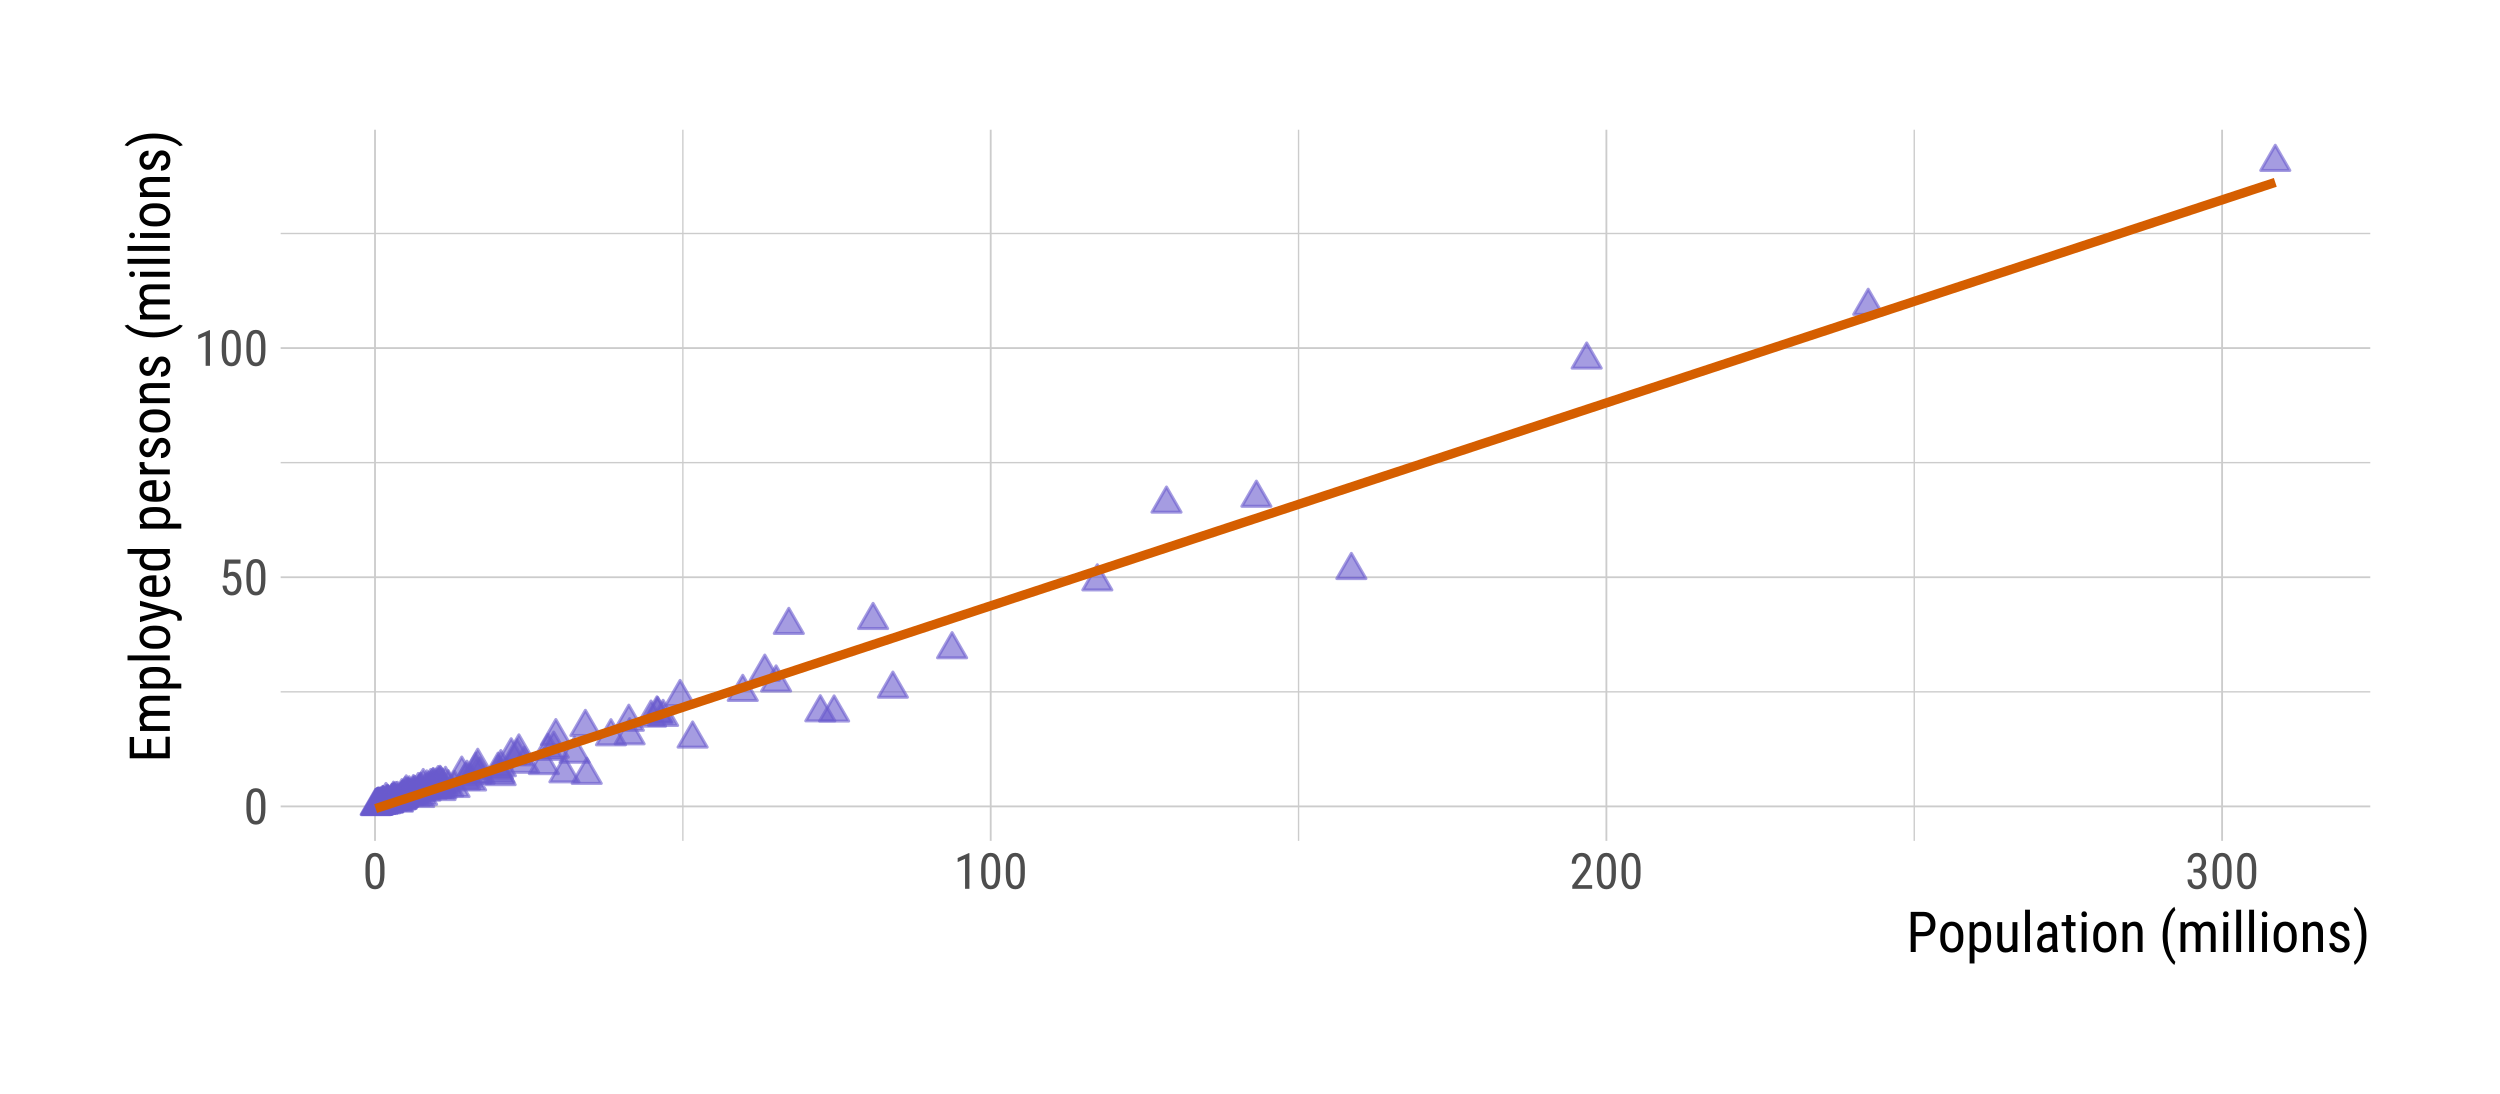 <?xml version="1.0" encoding="UTF-8"?>
<svg xmlns="http://www.w3.org/2000/svg" xmlns:xlink="http://www.w3.org/1999/xlink" width="576pt" height="252pt" viewBox="0 0 576 252" version="1.1">
<defs>
<g>
<symbol overflow="visible" id="glyph0-0">
<path style="stroke:none;" d="M 3.922 0 L 0.578 0 L 0.578 -8.172 L 3.922 -8.172 Z M 3.672 -0.484 L 3.672 -7.688 L 2.375 -4.094 Z M 0.844 -7.641 L 0.844 -0.531 L 2.109 -4.094 Z M 1.031 -0.297 L 3.453 -0.297 L 2.234 -3.703 Z M 2.234 -4.469 L 3.453 -7.875 L 1.031 -7.875 Z M 2.234 -4.469 "/>
</symbol>
<symbol overflow="visible" id="glyph0-1">
<path style="stroke:none;" d="M 5.031 -3.484 C 5.031 -2.273 4.852 -1.375 4.5 -0.781 C 4.145 -0.188 3.594 0.109 2.844 0.109 C 2.113 0.109 1.566 -0.176 1.203 -0.75 C 0.848 -1.32 0.66 -2.18 0.641 -3.328 L 0.641 -4.734 C 0.641 -5.93 0.816 -6.82 1.172 -7.406 C 1.523 -7.988 2.078 -8.281 2.828 -8.281 C 3.566 -8.281 4.113 -8 4.469 -7.438 C 4.82 -6.883 5.008 -6.047 5.031 -4.922 Z M 4.031 -4.906 C 4.031 -5.77 3.93 -6.406 3.734 -6.812 C 3.547 -7.227 3.242 -7.438 2.828 -7.438 C 2.422 -7.438 2.117 -7.234 1.922 -6.828 C 1.734 -6.43 1.641 -5.828 1.641 -5.016 L 1.641 -3.328 C 1.641 -2.461 1.738 -1.812 1.938 -1.375 C 2.133 -0.945 2.438 -0.734 2.844 -0.734 C 3.25 -0.734 3.547 -0.938 3.734 -1.344 C 3.922 -1.75 4.02 -2.375 4.031 -3.219 Z M 4.031 -4.906 "/>
</symbol>
<symbol overflow="visible" id="glyph0-2">
<path style="stroke:none;" d="M 1.062 -4.094 L 1.422 -8.172 L 4.969 -8.172 L 4.969 -7.219 L 2.25 -7.219 L 2.062 -4.984 C 2.395 -5.223 2.758 -5.344 3.156 -5.344 C 3.789 -5.344 4.285 -5.094 4.641 -4.594 C 5.004 -4.102 5.188 -3.441 5.188 -2.609 C 5.188 -1.766 4.988 -1.098 4.594 -0.609 C 4.207 -0.129 3.664 0.109 2.969 0.109 C 2.363 0.109 1.867 -0.086 1.484 -0.484 C 1.098 -0.891 0.875 -1.445 0.812 -2.156 L 1.75 -2.156 C 1.801 -1.688 1.93 -1.332 2.141 -1.094 C 2.359 -0.852 2.633 -0.734 2.969 -0.734 C 3.352 -0.734 3.656 -0.898 3.875 -1.234 C 4.094 -1.566 4.203 -2.02 4.203 -2.594 C 4.203 -3.125 4.082 -3.555 3.844 -3.891 C 3.613 -4.234 3.301 -4.406 2.906 -4.406 C 2.582 -4.406 2.316 -4.32 2.109 -4.156 L 1.859 -3.891 Z M 1.062 -4.094 "/>
</symbol>
<symbol overflow="visible" id="glyph0-3">
<path style="stroke:none;" d="M 3.609 0 L 2.609 0 L 2.609 -6.922 L 0.906 -6.156 L 0.906 -7.094 L 3.453 -8.219 L 3.609 -8.219 Z M 3.609 0 "/>
</symbol>
<symbol overflow="visible" id="glyph0-4">
<path style="stroke:none;" d="M 5.234 0 L 0.656 0 L 0.656 -0.75 L 2.984 -3.828 C 3.336 -4.305 3.582 -4.695 3.719 -5 C 3.852 -5.312 3.922 -5.633 3.922 -5.969 C 3.922 -6.406 3.816 -6.758 3.609 -7.031 C 3.41 -7.301 3.148 -7.438 2.828 -7.438 C 2.41 -7.438 2.086 -7.289 1.859 -7 C 1.629 -6.719 1.516 -6.305 1.516 -5.766 L 0.531 -5.766 C 0.531 -6.516 0.734 -7.117 1.141 -7.578 C 1.555 -8.047 2.117 -8.281 2.828 -8.281 C 3.473 -8.281 3.984 -8.082 4.359 -7.688 C 4.734 -7.289 4.922 -6.758 4.922 -6.094 C 4.922 -5.289 4.5 -4.336 3.656 -3.234 L 1.844 -0.844 L 5.234 -0.844 Z M 5.234 0 "/>
</symbol>
<symbol overflow="visible" id="glyph0-5">
<path style="stroke:none;" d="M 1.922 -4.594 L 2.562 -4.594 C 2.969 -4.594 3.281 -4.719 3.5 -4.969 C 3.719 -5.219 3.828 -5.562 3.828 -6 C 3.828 -6.957 3.457 -7.438 2.719 -7.438 C 2.363 -7.438 2.082 -7.305 1.875 -7.047 C 1.676 -6.785 1.578 -6.445 1.578 -6.031 L 0.594 -6.031 C 0.594 -6.688 0.789 -7.223 1.188 -7.641 C 1.594 -8.066 2.102 -8.281 2.719 -8.281 C 3.363 -8.281 3.875 -8.078 4.25 -7.672 C 4.633 -7.273 4.828 -6.707 4.828 -5.969 C 4.828 -5.594 4.727 -5.238 4.531 -4.906 C 4.332 -4.582 4.078 -4.344 3.766 -4.188 C 4.535 -3.906 4.922 -3.27 4.922 -2.281 C 4.922 -1.551 4.719 -0.969 4.312 -0.531 C 3.906 -0.102 3.375 0.109 2.719 0.109 C 2.07 0.109 1.547 -0.094 1.141 -0.5 C 0.742 -0.914 0.547 -1.469 0.547 -2.156 L 1.547 -2.156 C 1.547 -1.719 1.648 -1.367 1.859 -1.109 C 2.066 -0.859 2.352 -0.734 2.719 -0.734 C 3.094 -0.734 3.391 -0.859 3.609 -1.109 C 3.828 -1.359 3.938 -1.738 3.938 -2.25 C 3.938 -3.25 3.461 -3.75 2.516 -3.75 L 1.922 -3.75 Z M 1.922 -4.594 "/>
</symbol>
<symbol overflow="visible" id="glyph1-0">
<path style="stroke:none;" d="M 4.438 0 L 0.656 0 L 0.656 -9.25 L 4.438 -9.25 Z M 4.141 -0.547 L 4.141 -8.703 L 2.688 -4.625 Z M 0.953 -8.641 L 0.953 -0.594 L 2.375 -4.625 Z M 1.156 -0.344 L 3.906 -0.344 L 2.531 -4.188 Z M 2.531 -5.047 L 3.906 -8.906 L 1.156 -8.906 Z M 2.531 -5.047 "/>
</symbol>
<symbol overflow="visible" id="glyph1-1">
<path style="stroke:none;" d="M 2.156 -3.625 L 2.156 0 L 1 0 L 1 -9.25 L 3.938 -9.25 C 4.801 -9.25 5.477 -8.988 5.969 -8.469 C 6.457 -7.957 6.703 -7.273 6.703 -6.422 C 6.703 -5.523 6.469 -4.836 6 -4.359 C 5.531 -3.879 4.875 -3.633 4.031 -3.625 Z M 2.156 -4.609 L 3.938 -4.609 C 4.457 -4.609 4.852 -4.766 5.125 -5.078 C 5.406 -5.391 5.547 -5.832 5.547 -6.406 C 5.547 -6.957 5.398 -7.398 5.109 -7.734 C 4.828 -8.066 4.441 -8.234 3.953 -8.234 L 2.156 -8.234 Z M 2.156 -4.609 "/>
</symbol>
<symbol overflow="visible" id="glyph1-2">
<path style="stroke:none;" d="M 0.609 -3.75 C 0.609 -4.75 0.848 -5.539 1.328 -6.125 C 1.816 -6.707 2.457 -7 3.25 -7 C 4.039 -7 4.676 -6.711 5.156 -6.141 C 5.645 -5.578 5.898 -4.805 5.922 -3.828 L 5.922 -3.109 C 5.922 -2.109 5.676 -1.316 5.188 -0.734 C 4.707 -0.16 4.066 0.125 3.266 0.125 C 2.461 0.125 1.82 -0.156 1.344 -0.719 C 0.863 -1.281 0.617 -2.039 0.609 -3 Z M 1.734 -3.109 C 1.734 -2.398 1.867 -1.844 2.141 -1.438 C 2.422 -1.031 2.797 -0.828 3.266 -0.828 C 4.254 -0.828 4.766 -1.547 4.797 -2.984 L 4.797 -3.75 C 4.797 -4.457 4.656 -5.016 4.375 -5.422 C 4.094 -5.828 3.719 -6.031 3.25 -6.031 C 2.789 -6.031 2.422 -5.828 2.141 -5.422 C 1.867 -5.016 1.734 -4.461 1.734 -3.766 Z M 1.734 -3.109 "/>
</symbol>
<symbol overflow="visible" id="glyph1-3">
<path style="stroke:none;" d="M 5.797 -3.109 C 5.797 -2.016 5.598 -1.203 5.203 -0.672 C 4.816 -0.141 4.27 0.125 3.562 0.125 C 2.863 0.125 2.332 -0.133 1.969 -0.656 L 1.969 2.641 L 0.844 2.641 L 0.844 -6.875 L 1.859 -6.875 L 1.922 -6.109 C 2.297 -6.703 2.832 -7 3.531 -7 C 4.289 -7 4.852 -6.734 5.219 -6.203 C 5.594 -5.68 5.785 -4.898 5.797 -3.859 Z M 4.688 -3.75 C 4.688 -4.52 4.566 -5.086 4.328 -5.453 C 4.086 -5.816 3.707 -6 3.188 -6 C 2.645 -6 2.238 -5.727 1.969 -5.188 L 1.969 -1.625 C 2.238 -1.094 2.648 -0.828 3.203 -0.828 C 3.711 -0.828 4.082 -1.008 4.312 -1.375 C 4.551 -1.75 4.676 -2.312 4.688 -3.062 Z M 4.688 -3.75 "/>
</symbol>
<symbol overflow="visible" id="glyph1-4">
<path style="stroke:none;" d="M 4.344 -0.609 C 3.969 -0.117 3.422 0.125 2.703 0.125 C 2.086 0.125 1.617 -0.086 1.297 -0.516 C 0.984 -0.941 0.82 -1.566 0.812 -2.391 L 0.812 -6.875 L 1.938 -6.875 L 1.938 -2.469 C 1.938 -1.406 2.258 -0.875 2.906 -0.875 C 3.582 -0.875 4.051 -1.176 4.312 -1.781 L 4.312 -6.875 L 5.438 -6.875 L 5.438 0 L 4.375 0 Z M 4.344 -0.609 "/>
</symbol>
<symbol overflow="visible" id="glyph1-5">
<path style="stroke:none;" d="M 2.047 0 L 0.922 0 L 0.922 -9.75 L 2.047 -9.75 Z M 2.047 0 "/>
</symbol>
<symbol overflow="visible" id="glyph1-6">
<path style="stroke:none;" d="M 4.375 0 C 4.301 -0.145 4.254 -0.395 4.234 -0.75 C 3.828 -0.164 3.316 0.125 2.703 0.125 C 2.078 0.125 1.586 -0.047 1.234 -0.391 C 0.891 -0.742 0.719 -1.238 0.719 -1.875 C 0.719 -2.57 0.953 -3.125 1.422 -3.531 C 1.898 -3.945 2.555 -4.16 3.391 -4.172 L 4.203 -4.172 L 4.203 -4.891 C 4.203 -5.305 4.109 -5.598 3.922 -5.766 C 3.742 -5.941 3.473 -6.031 3.109 -6.031 C 2.766 -6.031 2.488 -5.926 2.281 -5.719 C 2.07 -5.52 1.969 -5.27 1.969 -4.969 L 0.844 -4.969 C 0.844 -5.312 0.941 -5.645 1.141 -5.969 C 1.348 -6.289 1.629 -6.539 1.984 -6.719 C 2.336 -6.906 2.727 -7 3.156 -7 C 3.863 -7 4.398 -6.82 4.766 -6.469 C 5.129 -6.125 5.316 -5.613 5.328 -4.938 L 5.328 -1.484 C 5.328 -0.953 5.398 -0.492 5.547 -0.109 L 5.547 0 Z M 2.875 -0.891 C 3.145 -0.891 3.406 -0.969 3.656 -1.125 C 3.906 -1.281 4.086 -1.469 4.203 -1.688 L 4.203 -3.328 L 3.578 -3.328 C 3.047 -3.316 2.625 -3.195 2.312 -2.969 C 2 -2.738 1.844 -2.414 1.844 -2 C 1.844 -1.613 1.922 -1.332 2.078 -1.156 C 2.234 -0.977 2.5 -0.891 2.875 -0.891 Z M 2.875 -0.891 "/>
</symbol>
<symbol overflow="visible" id="glyph1-7">
<path style="stroke:none;" d="M 2.312 -8.531 L 2.312 -6.875 L 3.344 -6.875 L 3.344 -5.953 L 2.312 -5.953 L 2.312 -1.703 C 2.312 -1.43 2.352 -1.223 2.438 -1.078 C 2.531 -0.941 2.688 -0.875 2.906 -0.875 C 3.051 -0.875 3.203 -0.898 3.359 -0.953 L 3.344 0 C 3.082 0.082 2.82 0.125 2.562 0.125 C 2.113 0.125 1.77 -0.031 1.531 -0.344 C 1.301 -0.664 1.188 -1.113 1.188 -1.688 L 1.188 -5.953 L 0.141 -5.953 L 0.141 -6.875 L 1.188 -6.875 L 1.188 -8.531 Z M 2.312 -8.531 "/>
</symbol>
<symbol overflow="visible" id="glyph1-8">
<path style="stroke:none;" d="M 2.047 0 L 0.922 0 L 0.922 -6.875 L 2.047 -6.875 Z M 2.141 -8.688 C 2.141 -8.5 2.086 -8.344 1.984 -8.219 C 1.879 -8.094 1.719 -8.031 1.5 -8.031 C 1.289 -8.031 1.129 -8.094 1.016 -8.219 C 0.91 -8.344 0.859 -8.5 0.859 -8.688 C 0.859 -8.875 0.91 -9.035 1.016 -9.172 C 1.129 -9.305 1.289 -9.375 1.5 -9.375 C 1.707 -9.375 1.863 -9.305 1.969 -9.172 C 2.082 -9.035 2.141 -8.875 2.141 -8.688 Z M 2.141 -8.688 "/>
</symbol>
<symbol overflow="visible" id="glyph1-9">
<path style="stroke:none;" d="M 1.891 -6.875 L 1.938 -6.125 C 2.363 -6.707 2.914 -7 3.594 -7 C 4.812 -7 5.43 -6.188 5.453 -4.562 L 5.453 0 L 4.328 0 L 4.328 -4.516 C 4.328 -5.047 4.238 -5.426 4.062 -5.656 C 3.883 -5.883 3.613 -6 3.25 -6 C 2.969 -6 2.719 -5.906 2.5 -5.719 C 2.281 -5.531 2.102 -5.285 1.969 -4.984 L 1.969 0 L 0.844 0 L 0.844 -6.875 Z M 1.891 -6.875 "/>
</symbol>
<symbol overflow="visible" id="glyph1-10">
<path style="stroke:none;" d=""/>
</symbol>
<symbol overflow="visible" id="glyph1-11">
<path style="stroke:none;" d="M 0.812 -3.75 C 0.812 -4.863 0.961 -5.906 1.266 -6.875 C 1.566 -7.852 1.992 -8.711 2.547 -9.453 C 2.879 -9.898 3.203 -10.223 3.516 -10.422 L 3.734 -9.656 C 3.223 -9.164 2.805 -8.43 2.484 -7.453 C 2.16 -6.473 1.984 -5.383 1.953 -4.188 L 1.938 -3.672 C 1.938 -2.18 2.148 -0.867 2.578 0.266 C 2.891 1.129 3.273 1.797 3.734 2.266 L 3.516 2.984 C 3.117 2.723 2.723 2.289 2.328 1.688 C 1.316 0.176 0.812 -1.633 0.812 -3.75 Z M 0.812 -3.75 "/>
</symbol>
<symbol overflow="visible" id="glyph1-12">
<path style="stroke:none;" d="M 1.891 -6.875 L 1.922 -6.234 C 2.336 -6.742 2.891 -7 3.578 -7 C 4.348 -7 4.883 -6.664 5.188 -6 C 5.613 -6.664 6.211 -7 6.984 -7 C 8.254 -7 8.906 -6.207 8.938 -4.625 L 8.938 0 L 7.812 0 L 7.812 -4.516 C 7.812 -5.016 7.723 -5.383 7.547 -5.625 C 7.367 -5.875 7.066 -6 6.641 -6 C 6.305 -6 6.031 -5.867 5.812 -5.609 C 5.602 -5.348 5.484 -5.016 5.453 -4.609 L 5.453 0 L 4.328 0 L 4.328 -4.578 C 4.305 -5.523 3.914 -6 3.156 -6 C 2.594 -6 2.195 -5.711 1.969 -5.141 L 1.969 0 L 0.844 0 L 0.844 -6.875 Z M 1.891 -6.875 "/>
</symbol>
<symbol overflow="visible" id="glyph1-13">
<path style="stroke:none;" d="M 4.172 -1.766 C 4.172 -2.004 4.078 -2.207 3.891 -2.375 C 3.711 -2.551 3.363 -2.754 2.844 -2.984 C 2.238 -3.234 1.812 -3.445 1.562 -3.625 C 1.32 -3.801 1.141 -4.004 1.016 -4.234 C 0.891 -4.461 0.828 -4.734 0.828 -5.047 C 0.828 -5.609 1.031 -6.07 1.438 -6.438 C 1.852 -6.812 2.379 -7 3.016 -7 C 3.68 -7 4.219 -6.801 4.625 -6.406 C 5.031 -6.02 5.234 -5.52 5.234 -4.906 L 4.109 -4.906 C 4.109 -5.219 4.004 -5.484 3.797 -5.703 C 3.586 -5.922 3.328 -6.031 3.016 -6.031 C 2.68 -6.031 2.422 -5.941 2.234 -5.766 C 2.047 -5.598 1.953 -5.367 1.953 -5.078 C 1.953 -4.848 2.02 -4.664 2.156 -4.531 C 2.289 -4.395 2.625 -4.211 3.156 -3.984 C 3.988 -3.648 4.551 -3.328 4.844 -3.016 C 5.145 -2.711 5.297 -2.32 5.297 -1.844 C 5.297 -1.25 5.086 -0.77 4.672 -0.406 C 4.266 -0.051 3.719 0.125 3.031 0.125 C 2.32 0.125 1.742 -0.078 1.297 -0.484 C 0.848 -0.898 0.625 -1.422 0.625 -2.047 L 1.766 -2.047 C 1.773 -1.672 1.891 -1.375 2.109 -1.156 C 2.328 -0.938 2.633 -0.828 3.031 -0.828 C 3.406 -0.828 3.688 -0.91 3.875 -1.078 C 4.07 -1.242 4.172 -1.473 4.172 -1.766 Z M 4.172 -1.766 "/>
</symbol>
<symbol overflow="visible" id="glyph1-14">
<path style="stroke:none;" d="M 3.25 -3.688 C 3.25 -1.801 2.828 -0.129 1.984 1.328 C 1.523 2.098 1.051 2.648 0.562 2.984 L 0.344 2.266 C 0.875 1.754 1.301 0.973 1.625 -0.078 C 1.957 -1.129 2.129 -2.281 2.141 -3.531 L 2.141 -3.766 C 2.141 -5.367 1.875 -6.805 1.344 -8.078 C 1.051 -8.773 0.719 -9.32 0.344 -9.719 L 0.562 -10.422 C 1.031 -10.109 1.484 -9.598 1.922 -8.891 C 2.805 -7.41 3.25 -5.676 3.25 -3.688 Z M 3.25 -3.688 "/>
</symbol>
<symbol overflow="visible" id="glyph2-0">
<path style="stroke:none;" d="M 0 -4.438 L 0 -0.656 L -9.25 -0.656 L -9.25 -4.438 Z M -0.547 -4.141 L -8.703 -4.141 L -4.625 -2.688 Z M -8.641 -0.953 L -0.594 -0.953 L -4.625 -2.375 Z M -0.344 -1.156 L -0.344 -3.906 L -4.188 -2.531 Z M -5.047 -2.531 L -8.906 -3.906 L -8.906 -1.156 Z M -5.047 -2.531 "/>
</symbol>
<symbol overflow="visible" id="glyph2-1">
<path style="stroke:none;" d="M -4.266 -5.422 L -4.266 -2.156 L -1 -2.156 L -1 -5.969 L 0 -5.969 L 0 -1 L -9.25 -1 L -9.25 -5.906 L -8.234 -5.906 L -8.234 -2.156 L -5.266 -2.156 L -5.266 -5.422 Z M -4.266 -5.422 "/>
</symbol>
<symbol overflow="visible" id="glyph2-2">
<path style="stroke:none;" d="M -6.875 -1.891 L -6.234 -1.922 C -6.742 -2.336 -7 -2.891 -7 -3.578 C -7 -4.348 -6.664 -4.883 -6 -5.188 C -6.664 -5.613 -7 -6.211 -7 -6.984 C -7 -8.254 -6.207 -8.906 -4.625 -8.938 L 0 -8.938 L 0 -7.812 L -4.516 -7.812 C -5.016 -7.812 -5.383 -7.723 -5.625 -7.547 C -5.875 -7.367 -6 -7.066 -6 -6.641 C -6 -6.305 -5.867 -6.031 -5.609 -5.812 C -5.348 -5.602 -5.016 -5.484 -4.609 -5.453 L 0 -5.453 L 0 -4.328 L -4.578 -4.328 C -5.523 -4.305 -6 -3.914 -6 -3.156 C -6 -2.594 -5.711 -2.195 -5.141 -1.969 L 0 -1.969 L 0 -0.844 L -6.875 -0.844 Z M -6.875 -1.891 "/>
</symbol>
<symbol overflow="visible" id="glyph2-3">
<path style="stroke:none;" d="M -3.109 -5.797 C -2.016 -5.797 -1.203 -5.598 -0.672 -5.203 C -0.141 -4.816 0.125 -4.27 0.125 -3.562 C 0.125 -2.863 -0.133 -2.332 -0.656 -1.969 L 2.641 -1.969 L 2.641 -0.844 L -6.875 -0.844 L -6.875 -1.859 L -6.109 -1.922 C -6.703 -2.297 -7 -2.832 -7 -3.531 C -7 -4.289 -6.734 -4.852 -6.203 -5.219 C -5.68 -5.594 -4.898 -5.785 -3.859 -5.797 Z M -3.75 -4.688 C -4.52 -4.688 -5.086 -4.566 -5.453 -4.328 C -5.816 -4.086 -6 -3.707 -6 -3.188 C -6 -2.645 -5.727 -2.238 -5.188 -1.969 L -1.625 -1.969 C -1.094 -2.238 -0.828 -2.648 -0.828 -3.203 C -0.828 -3.711 -1.008 -4.082 -1.375 -4.312 C -1.75 -4.551 -2.312 -4.676 -3.062 -4.688 Z M -3.75 -4.688 "/>
</symbol>
<symbol overflow="visible" id="glyph2-4">
<path style="stroke:none;" d="M 0 -2.047 L 0 -0.922 L -9.75 -0.922 L -9.75 -2.047 Z M 0 -2.047 "/>
</symbol>
<symbol overflow="visible" id="glyph2-5">
<path style="stroke:none;" d="M -3.75 -0.609 C -4.75 -0.609 -5.539 -0.848 -6.125 -1.328 C -6.707 -1.816 -7 -2.457 -7 -3.25 C -7 -4.039 -6.711 -4.676 -6.141 -5.156 C -5.578 -5.645 -4.805 -5.898 -3.828 -5.922 L -3.109 -5.922 C -2.109 -5.922 -1.316 -5.676 -0.734 -5.188 C -0.16 -4.707 0.125 -4.066 0.125 -3.266 C 0.125 -2.461 -0.156 -1.82 -0.719 -1.344 C -1.281 -0.863 -2.039 -0.617 -3 -0.609 Z M -3.109 -1.734 C -2.398 -1.734 -1.844 -1.867 -1.438 -2.141 C -1.031 -2.422 -0.828 -2.797 -0.828 -3.266 C -0.828 -4.254 -1.547 -4.766 -2.984 -4.797 L -3.75 -4.797 C -4.457 -4.797 -5.016 -4.656 -5.422 -4.375 C -5.828 -4.094 -6.031 -3.719 -6.031 -3.25 C -6.031 -2.789 -5.828 -2.422 -5.422 -2.141 C -5.016 -1.867 -4.461 -1.734 -3.766 -1.734 Z M -3.109 -1.734 "/>
</symbol>
<symbol overflow="visible" id="glyph2-6">
<path style="stroke:none;" d="M -1.859 -2.719 L -6.875 -3.969 L -6.875 -5.156 L 0.969 -2.906 C 1.562 -2.738 2.008 -2.5 2.312 -2.188 C 2.625 -1.883 2.781 -1.535 2.781 -1.141 C 2.781 -0.992 2.742 -0.801 2.672 -0.562 L 1.719 -0.562 L 1.75 -0.812 C 1.75 -1.133 1.672 -1.383 1.516 -1.562 C 1.359 -1.75 1.094 -1.898 0.719 -2.016 L -0.062 -2.234 L -6.875 -0.219 L -6.875 -1.453 Z M -1.859 -2.719 "/>
</symbol>
<symbol overflow="visible" id="glyph2-7">
<path style="stroke:none;" d="M 0.125 -3.297 C 0.125 -2.441 -0.129 -1.785 -0.641 -1.328 C -1.148 -0.867 -1.895 -0.633 -2.875 -0.625 L -3.719 -0.625 C -4.738 -0.625 -5.539 -0.848 -6.125 -1.297 C -6.707 -1.742 -7 -2.367 -7 -3.172 C -7 -3.973 -6.738 -4.57 -6.219 -4.969 C -5.707 -5.363 -4.91 -5.566 -3.828 -5.578 L -3.094 -5.578 L -3.094 -1.75 L -2.938 -1.75 C -2.195 -1.75 -1.66 -1.883 -1.328 -2.156 C -0.992 -2.438 -0.828 -2.836 -0.828 -3.359 C -0.828 -3.691 -0.891 -3.984 -1.016 -4.234 C -1.141 -4.484 -1.336 -4.719 -1.609 -4.938 L -0.906 -5.516 C -0.219 -5.035 0.125 -4.297 0.125 -3.297 Z M -6.031 -3.172 C -6.031 -2.703 -5.867 -2.352 -5.547 -2.125 C -5.234 -1.906 -4.738 -1.781 -4.062 -1.75 L -4.062 -4.453 L -4.219 -4.453 C -4.863 -4.422 -5.328 -4.301 -5.609 -4.094 C -5.891 -3.895 -6.031 -3.586 -6.031 -3.172 Z M -6.031 -3.172 "/>
</symbol>
<symbol overflow="visible" id="glyph2-8">
<path style="stroke:none;" d="M -3.75 -0.609 C -4.801 -0.609 -5.602 -0.805 -6.156 -1.203 C -6.719 -1.598 -7 -2.164 -7 -2.906 C -7 -3.562 -6.734 -4.07 -6.203 -4.438 L -9.75 -4.438 L -9.75 -5.562 L 0 -5.562 L 0 -4.531 L -0.734 -4.469 C -0.16 -4.102 0.125 -3.578 0.125 -2.891 C 0.125 -2.18 -0.148 -1.625 -0.703 -1.219 C -1.254 -0.812 -2.035 -0.609 -3.047 -0.609 Z M -3.109 -1.734 C -2.336 -1.734 -1.77 -1.844 -1.406 -2.062 C -1.039 -2.289 -0.859 -2.664 -0.859 -3.188 C -0.859 -3.75 -1.141 -4.164 -1.703 -4.438 L -5.172 -4.438 C -5.723 -4.145 -6 -3.727 -6 -3.188 C -6 -2.676 -5.816 -2.305 -5.453 -2.078 C -5.086 -1.848 -4.535 -1.734 -3.797 -1.734 Z M -3.109 -1.734 "/>
</symbol>
<symbol overflow="visible" id="glyph2-9">
<path style="stroke:none;" d=""/>
</symbol>
<symbol overflow="visible" id="glyph2-10">
<path style="stroke:none;" d="M -5.812 -3.672 C -5.844 -3.516 -5.859 -3.348 -5.859 -3.172 C -5.859 -2.586 -5.539 -2.188 -4.906 -1.969 L 0 -1.969 L 0 -0.844 L -6.875 -0.844 L -6.875 -1.938 L -6.172 -1.953 C -6.723 -2.254 -7 -2.676 -7 -3.219 C -7 -3.395 -6.969 -3.547 -6.906 -3.672 Z M -5.812 -3.672 "/>
</symbol>
<symbol overflow="visible" id="glyph2-11">
<path style="stroke:none;" d="M -1.766 -4.172 C -2.004 -4.172 -2.207 -4.078 -2.375 -3.891 C -2.551 -3.711 -2.754 -3.363 -2.984 -2.844 C -3.234 -2.238 -3.445 -1.812 -3.625 -1.562 C -3.801 -1.32 -4.004 -1.141 -4.234 -1.016 C -4.461 -0.891 -4.734 -0.828 -5.047 -0.828 C -5.609 -0.828 -6.07 -1.031 -6.438 -1.438 C -6.812 -1.852 -7 -2.379 -7 -3.016 C -7 -3.68 -6.801 -4.219 -6.406 -4.625 C -6.02 -5.031 -5.52 -5.234 -4.906 -5.234 L -4.906 -4.109 C -5.219 -4.109 -5.484 -4.004 -5.703 -3.797 C -5.922 -3.586 -6.031 -3.328 -6.031 -3.016 C -6.031 -2.68 -5.941 -2.422 -5.766 -2.234 C -5.598 -2.047 -5.367 -1.953 -5.078 -1.953 C -4.848 -1.953 -4.664 -2.02 -4.531 -2.156 C -4.395 -2.289 -4.211 -2.625 -3.984 -3.156 C -3.648 -3.988 -3.328 -4.551 -3.016 -4.844 C -2.711 -5.145 -2.32 -5.297 -1.844 -5.297 C -1.25 -5.297 -0.77 -5.086 -0.406 -4.672 C -0.051 -4.266 0.125 -3.719 0.125 -3.031 C 0.125 -2.32 -0.078 -1.742 -0.484 -1.297 C -0.898 -0.848 -1.422 -0.625 -2.047 -0.625 L -2.047 -1.766 C -1.672 -1.773 -1.375 -1.891 -1.156 -2.109 C -0.938 -2.328 -0.828 -2.633 -0.828 -3.031 C -0.828 -3.406 -0.91 -3.688 -1.078 -3.875 C -1.242 -4.07 -1.473 -4.172 -1.766 -4.172 Z M -1.766 -4.172 "/>
</symbol>
<symbol overflow="visible" id="glyph2-12">
<path style="stroke:none;" d="M -6.875 -1.891 L -6.125 -1.938 C -6.707 -2.363 -7 -2.914 -7 -3.594 C -7 -4.812 -6.188 -5.43 -4.562 -5.453 L 0 -5.453 L 0 -4.328 L -4.516 -4.328 C -5.047 -4.328 -5.426 -4.238 -5.656 -4.062 C -5.883 -3.883 -6 -3.613 -6 -3.25 C -6 -2.969 -5.906 -2.719 -5.719 -2.5 C -5.531 -2.281 -5.285 -2.102 -4.984 -1.969 L 0 -1.969 L 0 -0.844 L -6.875 -0.844 Z M -6.875 -1.891 "/>
</symbol>
<symbol overflow="visible" id="glyph2-13">
<path style="stroke:none;" d="M -3.75 -0.812 C -4.863 -0.812 -5.906 -0.961 -6.875 -1.266 C -7.852 -1.566 -8.711 -1.992 -9.453 -2.547 C -9.898 -2.879 -10.223 -3.203 -10.422 -3.516 L -9.656 -3.734 C -9.164 -3.223 -8.43 -2.805 -7.453 -2.484 C -6.473 -2.16 -5.383 -1.984 -4.188 -1.953 L -3.672 -1.938 C -2.18 -1.938 -0.867 -2.148 0.266 -2.578 C 1.129 -2.891 1.797 -3.273 2.266 -3.734 L 2.984 -3.516 C 2.723 -3.117 2.289 -2.723 1.688 -2.328 C 0.176 -1.316 -1.633 -0.812 -3.75 -0.812 Z M -3.75 -0.812 "/>
</symbol>
<symbol overflow="visible" id="glyph2-14">
<path style="stroke:none;" d="M 0 -2.047 L 0 -0.922 L -6.875 -0.922 L -6.875 -2.047 Z M -8.688 -2.141 C -8.5 -2.141 -8.344 -2.086 -8.219 -1.984 C -8.094 -1.879 -8.031 -1.719 -8.031 -1.5 C -8.031 -1.289 -8.094 -1.129 -8.219 -1.016 C -8.344 -0.91 -8.5 -0.859 -8.688 -0.859 C -8.875 -0.859 -9.035 -0.91 -9.172 -1.016 C -9.305 -1.129 -9.375 -1.289 -9.375 -1.5 C -9.375 -1.707 -9.305 -1.863 -9.172 -1.969 C -9.035 -2.082 -8.875 -2.141 -8.688 -2.141 Z M -8.688 -2.141 "/>
</symbol>
<symbol overflow="visible" id="glyph2-15">
<path style="stroke:none;" d="M -3.688 -3.25 C -1.801 -3.25 -0.129 -2.828 1.328 -1.984 C 2.098 -1.523 2.648 -1.051 2.984 -0.562 L 2.266 -0.344 C 1.754 -0.875 0.973 -1.301 -0.078 -1.625 C -1.129 -1.957 -2.281 -2.129 -3.531 -2.141 L -3.766 -2.141 C -5.367 -2.141 -6.805 -1.875 -8.078 -1.344 C -8.773 -1.051 -9.32 -0.719 -9.719 -0.344 L -10.422 -0.562 C -10.109 -1.031 -9.598 -1.484 -8.891 -1.922 C -7.41 -2.805 -5.676 -3.25 -3.688 -3.25 Z M -3.688 -3.25 "/>
</symbol>
</g>
<clipPath id="clip1">
  <path d="M 64.664 159 L 546.113 159 L 546.113 160 L 64.664 160 Z M 64.664 159 "/>
</clipPath>
<clipPath id="clip2">
  <path d="M 64.664 106 L 546.113 106 L 546.113 107 L 64.664 107 Z M 64.664 106 "/>
</clipPath>
<clipPath id="clip3">
  <path d="M 64.664 53 L 546.113 53 L 546.113 54 L 64.664 54 Z M 64.664 53 "/>
</clipPath>
<clipPath id="clip4">
  <path d="M 157 29.887 L 158 29.887 L 158 193.738 L 157 193.738 Z M 157 29.887 "/>
</clipPath>
<clipPath id="clip5">
  <path d="M 299 29.887 L 300 29.887 L 300 193.738 L 299 193.738 Z M 299 29.887 "/>
</clipPath>
<clipPath id="clip6">
  <path d="M 440 29.887 L 442 29.887 L 442 193.738 L 440 193.738 Z M 440 29.887 "/>
</clipPath>
<clipPath id="clip7">
  <path d="M 64.664 185 L 546.113 185 L 546.113 187 L 64.664 187 Z M 64.664 185 "/>
</clipPath>
<clipPath id="clip8">
  <path d="M 64.664 132 L 546.113 132 L 546.113 134 L 64.664 134 Z M 64.664 132 "/>
</clipPath>
<clipPath id="clip9">
  <path d="M 64.664 79 L 546.113 79 L 546.113 81 L 64.664 81 Z M 64.664 79 "/>
</clipPath>
<clipPath id="clip10">
  <path d="M 86 29.887 L 87 29.887 L 87 193.738 L 86 193.738 Z M 86 29.887 "/>
</clipPath>
<clipPath id="clip11">
  <path d="M 228 29.887 L 229 29.887 L 229 193.738 L 228 193.738 Z M 228 29.887 "/>
</clipPath>
<clipPath id="clip12">
  <path d="M 369 29.887 L 371 29.887 L 371 193.738 L 369 193.738 Z M 369 29.887 "/>
</clipPath>
<clipPath id="clip13">
  <path d="M 511 29.887 L 513 29.887 L 513 193.738 L 511 193.738 Z M 511 29.887 "/>
</clipPath>
</defs>
<g id="surface264">
<rect x="0" y="0" width="576" height="252" style="fill:rgb(100%,100%,100%);fill-opacity:1;stroke:none;"/>
<g clip-path="url(#clip1)" clip-rule="nonzero">
<path style="fill:none;stroke-width:0.32;stroke-linecap:butt;stroke-linejoin:round;stroke:rgb(80%,80%,80%);stroke-opacity:1;stroke-miterlimit:10;" d="M 64.664 159.395 L 546.113 159.395 "/>
</g>
<g clip-path="url(#clip2)" clip-rule="nonzero">
<path style="fill:none;stroke-width:0.32;stroke-linecap:butt;stroke-linejoin:round;stroke:rgb(80%,80%,80%);stroke-opacity:1;stroke-miterlimit:10;" d="M 64.664 106.594 L 546.113 106.594 "/>
</g>
<g clip-path="url(#clip3)" clip-rule="nonzero">
<path style="fill:none;stroke-width:0.32;stroke-linecap:butt;stroke-linejoin:round;stroke:rgb(80%,80%,80%);stroke-opacity:1;stroke-miterlimit:10;" d="M 64.664 53.793 L 546.113 53.793 "/>
</g>
<g clip-path="url(#clip4)" clip-rule="nonzero">
<path style="fill:none;stroke-width:0.32;stroke-linecap:butt;stroke-linejoin:round;stroke:rgb(80%,80%,80%);stroke-opacity:1;stroke-miterlimit:10;" d="M 157.332 193.738 L 157.332 29.887 "/>
</g>
<g clip-path="url(#clip5)" clip-rule="nonzero">
<path style="fill:none;stroke-width:0.32;stroke-linecap:butt;stroke-linejoin:round;stroke:rgb(80%,80%,80%);stroke-opacity:1;stroke-miterlimit:10;" d="M 299.188 193.738 L 299.188 29.887 "/>
</g>
<g clip-path="url(#clip6)" clip-rule="nonzero">
<path style="fill:none;stroke-width:0.32;stroke-linecap:butt;stroke-linejoin:round;stroke:rgb(80%,80%,80%);stroke-opacity:1;stroke-miterlimit:10;" d="M 441.043 193.738 L 441.043 29.887 "/>
</g>
<g clip-path="url(#clip7)" clip-rule="nonzero">
<path style="fill:none;stroke-width:0.427;stroke-linecap:butt;stroke-linejoin:round;stroke:rgb(80%,80%,80%);stroke-opacity:1;stroke-miterlimit:10;" d="M 64.664 185.793 L 546.113 185.793 "/>
</g>
<g clip-path="url(#clip8)" clip-rule="nonzero">
<path style="fill:none;stroke-width:0.427;stroke-linecap:butt;stroke-linejoin:round;stroke:rgb(80%,80%,80%);stroke-opacity:1;stroke-miterlimit:10;" d="M 64.664 132.996 L 546.113 132.996 "/>
</g>
<g clip-path="url(#clip9)" clip-rule="nonzero">
<path style="fill:none;stroke-width:0.427;stroke-linecap:butt;stroke-linejoin:round;stroke:rgb(80%,80%,80%);stroke-opacity:1;stroke-miterlimit:10;" d="M 64.664 80.195 L 546.113 80.195 "/>
</g>
<g clip-path="url(#clip10)" clip-rule="nonzero">
<path style="fill:none;stroke-width:0.427;stroke-linecap:butt;stroke-linejoin:round;stroke:rgb(80%,80%,80%);stroke-opacity:1;stroke-miterlimit:10;" d="M 86.402 193.738 L 86.402 29.887 "/>
</g>
<g clip-path="url(#clip11)" clip-rule="nonzero">
<path style="fill:none;stroke-width:0.427;stroke-linecap:butt;stroke-linejoin:round;stroke:rgb(80%,80%,80%);stroke-opacity:1;stroke-miterlimit:10;" d="M 228.258 193.738 L 228.258 29.887 "/>
</g>
<g clip-path="url(#clip12)" clip-rule="nonzero">
<path style="fill:none;stroke-width:0.427;stroke-linecap:butt;stroke-linejoin:round;stroke:rgb(80%,80%,80%);stroke-opacity:1;stroke-miterlimit:10;" d="M 370.113 193.738 L 370.113 29.887 "/>
</g>
<g clip-path="url(#clip13)" clip-rule="nonzero">
<path style="fill:none;stroke-width:0.427;stroke-linecap:butt;stroke-linejoin:round;stroke:rgb(80%,80%,80%);stroke-opacity:1;stroke-miterlimit:10;" d="M 511.969 193.738 L 511.969 29.887 "/>
</g>
<path style="fill-rule:nonzero;fill:rgb(41.569%,35.294%,80.392%);fill-opacity:0.6;stroke-width:0.709;stroke-linecap:round;stroke-linejoin:round;stroke:rgb(41.569%,35.294%,80.392%);stroke-opacity:0.6;stroke-miterlimit:10;" d="M 86.547 181.875 L 89.898 187.68 L 83.195 187.68 Z M 86.547 181.875 "/>
<path style="fill-rule:nonzero;fill:rgb(41.569%,35.294%,80.392%);fill-opacity:0.6;stroke-width:0.709;stroke-linecap:round;stroke-linejoin:round;stroke:rgb(41.569%,35.294%,80.392%);stroke-opacity:0.6;stroke-miterlimit:10;" d="M 119.555 169.305 L 122.906 175.109 L 116.203 175.109 Z M 119.555 169.305 "/>
<path style="fill-rule:nonzero;fill:rgb(41.569%,35.294%,80.392%);fill-opacity:0.6;stroke-width:0.709;stroke-linecap:round;stroke-linejoin:round;stroke:rgb(41.569%,35.294%,80.392%);stroke-opacity:0.6;stroke-miterlimit:10;" d="M 144.883 162.465 L 148.234 168.27 L 141.531 168.27 Z M 144.883 162.465 "/>
<path style="fill-rule:nonzero;fill:rgb(41.569%,35.294%,80.392%);fill-opacity:0.6;stroke-width:0.709;stroke-linecap:round;stroke-linejoin:round;stroke:rgb(41.569%,35.294%,80.392%);stroke-opacity:0.6;stroke-miterlimit:10;" d="M 90.484 180.699 L 93.836 186.504 L 87.133 186.504 Z M 90.484 180.699 "/>
<path style="fill-rule:nonzero;fill:rgb(41.569%,35.294%,80.392%);fill-opacity:0.6;stroke-width:0.709;stroke-linecap:round;stroke-linejoin:round;stroke:rgb(41.569%,35.294%,80.392%);stroke-opacity:0.6;stroke-miterlimit:10;" d="M 117.781 170.199 L 121.133 176.004 L 114.43 176.004 Z M 117.781 170.199 "/>
<path style="fill-rule:nonzero;fill:rgb(41.569%,35.294%,80.392%);fill-opacity:0.6;stroke-width:0.709;stroke-linecap:round;stroke-linejoin:round;stroke:rgb(41.569%,35.294%,80.392%);stroke-opacity:0.6;stroke-miterlimit:10;" d="M 98.332 177.598 L 101.684 183.402 L 94.98 183.402 Z M 98.332 177.598 "/>
<path style="fill-rule:nonzero;fill:rgb(41.569%,35.294%,80.392%);fill-opacity:0.6;stroke-width:0.709;stroke-linecap:round;stroke-linejoin:round;stroke:rgb(41.569%,35.294%,80.392%);stroke-opacity:0.6;stroke-miterlimit:10;" d="M 99.215 177.301 L 102.566 183.105 L 95.863 183.105 Z M 99.215 177.301 "/>
<path style="fill-rule:nonzero;fill:rgb(41.569%,35.294%,80.392%);fill-opacity:0.6;stroke-width:0.709;stroke-linecap:round;stroke-linejoin:round;stroke:rgb(41.569%,35.294%,80.392%);stroke-opacity:0.6;stroke-miterlimit:10;" d="M 98.84 177.883 L 102.191 183.688 L 95.488 183.688 Z M 98.84 177.883 "/>
<path style="fill-rule:nonzero;fill:rgb(41.569%,35.294%,80.392%);fill-opacity:0.6;stroke-width:0.709;stroke-linecap:round;stroke-linejoin:round;stroke:rgb(41.569%,35.294%,80.392%);stroke-opacity:0.6;stroke-miterlimit:10;" d="M 101.922 177.18 L 105.273 182.984 L 98.57 182.984 Z M 101.922 177.18 "/>
<path style="fill-rule:nonzero;fill:rgb(41.569%,35.294%,80.392%);fill-opacity:0.6;stroke-width:0.709;stroke-linecap:round;stroke-linejoin:round;stroke:rgb(41.569%,35.294%,80.392%);stroke-opacity:0.6;stroke-miterlimit:10;" d="M 99.453 178.09 L 102.805 183.895 L 96.102 183.895 Z M 99.453 178.09 "/>
<path style="fill-rule:nonzero;fill:rgb(41.569%,35.294%,80.392%);fill-opacity:0.6;stroke-width:0.709;stroke-linecap:round;stroke-linejoin:round;stroke:rgb(41.569%,35.294%,80.392%);stroke-opacity:0.6;stroke-miterlimit:10;" d="M 108.539 176.211 L 111.891 182.016 L 105.188 182.016 Z M 108.539 176.211 "/>
<path style="fill-rule:nonzero;fill:rgb(41.569%,35.294%,80.392%);fill-opacity:0.6;stroke-width:0.709;stroke-linecap:round;stroke-linejoin:round;stroke:rgb(41.569%,35.294%,80.392%);stroke-opacity:0.6;stroke-miterlimit:10;" d="M 96.906 178.113 L 100.258 183.918 L 93.555 183.918 Z M 96.906 178.113 "/>
<path style="fill-rule:nonzero;fill:rgb(41.569%,35.294%,80.392%);fill-opacity:0.6;stroke-width:0.709;stroke-linecap:round;stroke-linejoin:round;stroke:rgb(41.569%,35.294%,80.392%);stroke-opacity:0.6;stroke-miterlimit:10;" d="M 88.164 181.191 L 91.516 186.992 L 84.812 186.992 Z M 88.164 181.191 "/>
<path style="fill-rule:nonzero;fill:rgb(41.569%,35.294%,80.392%);fill-opacity:0.6;stroke-width:0.709;stroke-linecap:round;stroke-linejoin:round;stroke:rgb(41.569%,35.294%,80.392%);stroke-opacity:0.6;stroke-miterlimit:10;" d="M 86.914 181.734 L 90.266 187.539 L 83.562 187.539 Z M 86.914 181.734 "/>
<path style="fill-rule:nonzero;fill:rgb(41.569%,35.294%,80.392%);fill-opacity:0.6;stroke-width:0.709;stroke-linecap:round;stroke-linejoin:round;stroke:rgb(41.569%,35.294%,80.392%);stroke-opacity:0.6;stroke-miterlimit:10;" d="M 91.684 181.094 L 95.035 186.898 L 88.332 186.898 Z M 91.684 181.094 "/>
<path style="fill-rule:nonzero;fill:rgb(41.569%,35.294%,80.392%);fill-opacity:0.6;stroke-width:0.709;stroke-linecap:round;stroke-linejoin:round;stroke:rgb(41.569%,35.294%,80.392%);stroke-opacity:0.6;stroke-miterlimit:10;" d="M 99.84 177.066 L 103.191 182.871 L 96.492 182.871 Z M 99.84 177.066 "/>
<path style="fill-rule:nonzero;fill:rgb(41.569%,35.294%,80.392%);fill-opacity:0.6;stroke-width:0.709;stroke-linecap:round;stroke-linejoin:round;stroke:rgb(41.569%,35.294%,80.392%);stroke-opacity:0.6;stroke-miterlimit:10;" d="M 100.473 177.18 L 103.824 182.984 L 97.121 182.984 Z M 100.473 177.18 "/>
<path style="fill-rule:nonzero;fill:rgb(41.569%,35.294%,80.392%);fill-opacity:0.6;stroke-width:0.709;stroke-linecap:round;stroke-linejoin:round;stroke:rgb(41.569%,35.294%,80.392%);stroke-opacity:0.6;stroke-miterlimit:10;" d="M 365.57 79.016 L 368.922 84.82 L 362.219 84.82 Z M 365.57 79.016 "/>
<path style="fill-rule:nonzero;fill:rgb(41.569%,35.294%,80.392%);fill-opacity:0.6;stroke-width:0.709;stroke-linecap:round;stroke-linejoin:round;stroke:rgb(41.569%,35.294%,80.392%);stroke-opacity:0.6;stroke-miterlimit:10;" d="M 86.801 181.793 L 90.152 187.598 L 83.449 187.598 Z M 86.801 181.793 "/>
<path style="fill-rule:nonzero;fill:rgb(41.569%,35.294%,80.392%);fill-opacity:0.6;stroke-width:0.709;stroke-linecap:round;stroke-linejoin:round;stroke:rgb(41.569%,35.294%,80.392%);stroke-opacity:0.6;stroke-miterlimit:10;" d="M 89.262 181.219 L 92.613 187.023 L 85.91 187.023 Z M 89.262 181.219 "/>
<path style="fill-rule:nonzero;fill:rgb(41.569%,35.294%,80.392%);fill-opacity:0.6;stroke-width:0.709;stroke-linecap:round;stroke-linejoin:round;stroke:rgb(41.569%,35.294%,80.392%);stroke-opacity:0.6;stroke-miterlimit:10;" d="M 92.715 180.117 L 96.066 185.918 L 89.363 185.918 Z M 92.715 180.117 "/>
<path style="fill-rule:nonzero;fill:rgb(41.569%,35.294%,80.392%);fill-opacity:0.6;stroke-width:0.709;stroke-linecap:round;stroke-linejoin:round;stroke:rgb(41.569%,35.294%,80.392%);stroke-opacity:0.6;stroke-miterlimit:10;" d="M 134.875 163.652 L 138.227 169.453 L 131.523 169.453 Z M 134.875 163.652 "/>
<path style="fill-rule:nonzero;fill:rgb(41.569%,35.294%,80.392%);fill-opacity:0.6;stroke-width:0.709;stroke-linecap:round;stroke-linejoin:round;stroke:rgb(41.569%,35.294%,80.392%);stroke-opacity:0.6;stroke-miterlimit:10;" d="M 97.512 177.277 L 100.863 183.082 L 94.164 183.082 Z M 97.512 177.277 "/>
<path style="fill-rule:nonzero;fill:rgb(41.569%,35.294%,80.392%);fill-opacity:0.6;stroke-width:0.709;stroke-linecap:round;stroke-linejoin:round;stroke:rgb(41.569%,35.294%,80.392%);stroke-opacity:0.6;stroke-miterlimit:10;" d="M 110.508 174.648 L 113.859 180.453 L 107.156 180.453 Z M 110.508 174.648 "/>
<path style="fill-rule:nonzero;fill:rgb(41.569%,35.294%,80.392%);fill-opacity:0.6;stroke-width:0.709;stroke-linecap:round;stroke-linejoin:round;stroke:rgb(41.569%,35.294%,80.392%);stroke-opacity:0.6;stroke-miterlimit:10;" d="M 115.344 174.984 L 118.695 180.789 L 111.992 180.789 Z M 115.344 174.984 "/>
<path style="fill-rule:nonzero;fill:rgb(41.569%,35.294%,80.392%);fill-opacity:0.6;stroke-width:0.709;stroke-linecap:round;stroke-linejoin:round;stroke:rgb(41.569%,35.294%,80.392%);stroke-opacity:0.6;stroke-miterlimit:10;" d="M 114.734 173.527 L 118.082 179.332 L 111.383 179.332 Z M 114.734 173.527 "/>
<path style="fill-rule:nonzero;fill:rgb(41.569%,35.294%,80.392%);fill-opacity:0.6;stroke-width:0.709;stroke-linecap:round;stroke-linejoin:round;stroke:rgb(41.569%,35.294%,80.392%);stroke-opacity:0.6;stroke-miterlimit:10;" d="M 151.539 160.727 L 154.891 166.531 L 148.191 166.531 Z M 151.539 160.727 "/>
<path style="fill-rule:nonzero;fill:rgb(41.569%,35.294%,80.392%);fill-opacity:0.6;stroke-width:0.709;stroke-linecap:round;stroke-linejoin:round;stroke:rgb(41.569%,35.294%,80.392%);stroke-opacity:0.6;stroke-miterlimit:10;" d="M 87.117 181.742 L 90.469 187.543 L 83.766 187.543 Z M 87.117 181.742 "/>
<path style="fill-rule:nonzero;fill:rgb(41.569%,35.294%,80.392%);fill-opacity:0.6;stroke-width:0.709;stroke-linecap:round;stroke-linejoin:round;stroke:rgb(41.569%,35.294%,80.392%);stroke-opacity:0.6;stroke-miterlimit:10;" d="M 92.852 179.977 L 96.203 185.781 L 89.5 185.781 Z M 92.852 179.977 "/>
<path style="fill-rule:nonzero;fill:rgb(41.569%,35.294%,80.392%);fill-opacity:0.6;stroke-width:0.709;stroke-linecap:round;stroke-linejoin:round;stroke:rgb(41.569%,35.294%,80.392%);stroke-opacity:0.6;stroke-miterlimit:10;" d="M 87.578 181.562 L 90.93 187.363 L 84.23 187.363 Z M 87.578 181.562 "/>
<path style="fill-rule:nonzero;fill:rgb(41.569%,35.294%,80.392%);fill-opacity:0.6;stroke-width:0.709;stroke-linecap:round;stroke-linejoin:round;stroke:rgb(41.569%,35.294%,80.392%);stroke-opacity:0.6;stroke-miterlimit:10;" d="M 101.352 176.539 L 104.699 182.344 L 98 182.344 Z M 101.352 176.539 "/>
<path style="fill-rule:nonzero;fill:rgb(41.569%,35.294%,80.392%);fill-opacity:0.6;stroke-width:0.709;stroke-linecap:round;stroke-linejoin:round;stroke:rgb(41.569%,35.294%,80.392%);stroke-opacity:0.6;stroke-miterlimit:10;" d="M 201.156 139.012 L 204.508 144.816 L 197.805 144.816 Z M 201.156 139.012 "/>
<path style="fill-rule:nonzero;fill:rgb(41.569%,35.294%,80.392%);fill-opacity:0.6;stroke-width:0.709;stroke-linecap:round;stroke-linejoin:round;stroke:rgb(41.569%,35.294%,80.392%);stroke-opacity:0.6;stroke-miterlimit:10;" d="M 87.609 181.598 L 90.961 187.402 L 84.258 187.402 Z M 87.609 181.598 "/>
<path style="fill-rule:nonzero;fill:rgb(41.569%,35.294%,80.392%);fill-opacity:0.6;stroke-width:0.709;stroke-linecap:round;stroke-linejoin:round;stroke:rgb(41.569%,35.294%,80.392%);stroke-opacity:0.6;stroke-miterlimit:10;" d="M 94.285 178.977 L 97.633 184.781 L 90.934 184.781 Z M 94.285 178.977 "/>
<path style="fill-rule:nonzero;fill:rgb(41.569%,35.294%,80.392%);fill-opacity:0.6;stroke-width:0.709;stroke-linecap:round;stroke-linejoin:round;stroke:rgb(41.569%,35.294%,80.392%);stroke-opacity:0.6;stroke-miterlimit:10;" d="M 100.445 177.93 L 103.797 183.734 L 97.094 183.734 Z M 100.445 177.93 "/>
<path style="fill-rule:nonzero;fill:rgb(41.569%,35.294%,80.392%);fill-opacity:0.6;stroke-width:0.709;stroke-linecap:round;stroke-linejoin:round;stroke:rgb(41.569%,35.294%,80.392%);stroke-opacity:0.6;stroke-miterlimit:10;" d="M 107.59 175.375 L 110.941 181.18 L 104.238 181.18 Z M 107.59 175.375 "/>
<path style="fill-rule:nonzero;fill:rgb(41.569%,35.294%,80.392%);fill-opacity:0.6;stroke-width:0.709;stroke-linecap:round;stroke-linejoin:round;stroke:rgb(41.569%,35.294%,80.392%);stroke-opacity:0.6;stroke-miterlimit:10;" d="M 205.715 154.84 L 209.066 160.645 L 202.363 160.645 Z M 205.715 154.84 "/>
<path style="fill-rule:nonzero;fill:rgb(41.569%,35.294%,80.392%);fill-opacity:0.6;stroke-width:0.709;stroke-linecap:round;stroke-linejoin:round;stroke:rgb(41.569%,35.294%,80.392%);stroke-opacity:0.6;stroke-miterlimit:10;" d="M 152.777 161.348 L 156.125 167.152 L 149.426 167.152 Z M 152.777 161.348 "/>
<path style="fill-rule:nonzero;fill:rgb(41.569%,35.294%,80.392%);fill-opacity:0.6;stroke-width:0.709;stroke-linecap:round;stroke-linejoin:round;stroke:rgb(41.569%,35.294%,80.392%);stroke-opacity:0.6;stroke-miterlimit:10;" d="M 88.293 181.332 L 91.645 187.137 L 84.941 187.137 Z M 88.293 181.332 "/>
<path style="fill-rule:nonzero;fill:rgb(41.569%,35.294%,80.392%);fill-opacity:0.6;stroke-width:0.709;stroke-linecap:round;stroke-linejoin:round;stroke:rgb(41.569%,35.294%,80.392%);stroke-opacity:0.6;stroke-miterlimit:10;" d="M 94.016 179.301 L 97.367 185.105 L 90.664 185.105 Z M 94.016 179.301 "/>
<path style="fill-rule:nonzero;fill:rgb(41.569%,35.294%,80.392%);fill-opacity:0.6;stroke-width:0.709;stroke-linecap:round;stroke-linejoin:round;stroke:rgb(41.569%,35.294%,80.392%);stroke-opacity:0.6;stroke-miterlimit:10;" d="M 87.625 181.59 L 90.973 187.395 L 84.273 187.395 Z M 87.625 181.59 "/>
<path style="fill-rule:nonzero;fill:rgb(41.569%,35.294%,80.392%);fill-opacity:0.6;stroke-width:0.709;stroke-linecap:round;stroke-linejoin:round;stroke:rgb(41.569%,35.294%,80.392%);stroke-opacity:0.6;stroke-miterlimit:10;" d="M 178.816 153.414 L 182.168 159.219 L 175.465 159.219 Z M 178.816 153.414 "/>
<path style="fill-rule:nonzero;fill:rgb(41.569%,35.294%,80.392%);fill-opacity:0.6;stroke-width:0.709;stroke-linecap:round;stroke-linejoin:round;stroke:rgb(41.569%,35.294%,80.392%);stroke-opacity:0.6;stroke-miterlimit:10;" d="M 88.73 181.496 L 92.082 187.301 L 85.379 187.301 Z M 88.73 181.496 "/>
<path style="fill-rule:nonzero;fill:rgb(41.569%,35.294%,80.392%);fill-opacity:0.6;stroke-width:0.709;stroke-linecap:round;stroke-linejoin:round;stroke:rgb(41.569%,35.294%,80.392%);stroke-opacity:0.6;stroke-miterlimit:10;" d="M 176.207 150.926 L 179.559 156.73 L 172.855 156.73 Z M 176.207 150.926 "/>
<path style="fill-rule:nonzero;fill:rgb(41.569%,35.294%,80.392%);fill-opacity:0.6;stroke-width:0.709;stroke-linecap:round;stroke-linejoin:round;stroke:rgb(41.569%,35.294%,80.392%);stroke-opacity:0.6;stroke-miterlimit:10;" d="M 92.406 180.441 L 95.758 186.246 L 89.055 186.246 Z M 92.406 180.441 "/>
<path style="fill-rule:nonzero;fill:rgb(41.569%,35.294%,80.392%);fill-opacity:0.6;stroke-width:0.709;stroke-linecap:round;stroke-linejoin:round;stroke:rgb(41.569%,35.294%,80.392%);stroke-opacity:0.6;stroke-miterlimit:10;" d="M 101.715 177.945 L 105.066 183.75 L 98.363 183.75 Z M 101.715 177.945 "/>
<path style="fill-rule:nonzero;fill:rgb(41.569%,35.294%,80.392%);fill-opacity:0.6;stroke-width:0.709;stroke-linecap:round;stroke-linejoin:round;stroke:rgb(41.569%,35.294%,80.392%);stroke-opacity:0.6;stroke-miterlimit:10;" d="M 102.641 176.777 L 105.992 182.582 L 99.289 182.582 Z M 102.641 176.777 "/>
<path style="fill-rule:nonzero;fill:rgb(41.569%,35.294%,80.392%);fill-opacity:0.6;stroke-width:0.709;stroke-linecap:round;stroke-linejoin:round;stroke:rgb(41.569%,35.294%,80.392%);stroke-opacity:0.6;stroke-miterlimit:10;" d="M 107.156 175.988 L 110.508 181.793 L 103.805 181.793 Z M 107.156 175.988 "/>
<path style="fill-rule:nonzero;fill:rgb(41.569%,35.294%,80.392%);fill-opacity:0.6;stroke-width:0.709;stroke-linecap:round;stroke-linejoin:round;stroke:rgb(41.569%,35.294%,80.392%);stroke-opacity:0.6;stroke-miterlimit:10;" d="M 96.367 178.203 L 99.719 184.008 L 93.02 184.008 Z M 96.367 178.203 "/>
<path style="fill-rule:nonzero;fill:rgb(41.569%,35.294%,80.392%);fill-opacity:0.6;stroke-width:0.709;stroke-linecap:round;stroke-linejoin:round;stroke:rgb(41.569%,35.294%,80.392%);stroke-opacity:0.6;stroke-miterlimit:10;" d="M 98.027 178.543 L 101.379 184.348 L 94.676 184.348 Z M 98.027 178.543 "/>
<path style="fill-rule:nonzero;fill:rgb(41.569%,35.294%,80.392%);fill-opacity:0.6;stroke-width:0.709;stroke-linecap:round;stroke-linejoin:round;stroke:rgb(41.569%,35.294%,80.392%);stroke-opacity:0.6;stroke-miterlimit:10;" d="M 92.543 180.168 L 95.895 185.973 L 89.191 185.973 Z M 92.543 180.168 "/>
<path style="fill-rule:nonzero;fill:rgb(41.569%,35.294%,80.392%);fill-opacity:0.6;stroke-width:0.709;stroke-linecap:round;stroke-linejoin:round;stroke:rgb(41.569%,35.294%,80.392%);stroke-opacity:0.6;stroke-miterlimit:10;" d="M 100.488 177.762 L 103.836 183.566 L 97.137 183.566 Z M 100.488 177.762 "/>
<path style="fill-rule:nonzero;fill:rgb(41.569%,35.294%,80.392%);fill-opacity:0.6;stroke-width:0.709;stroke-linecap:round;stroke-linejoin:round;stroke:rgb(41.569%,35.294%,80.392%);stroke-opacity:0.6;stroke-miterlimit:10;" d="M 430.438 66.633 L 433.789 72.438 L 427.086 72.438 Z M 430.438 66.633 "/>
<path style="fill-rule:nonzero;fill:rgb(41.569%,35.294%,80.392%);fill-opacity:0.6;stroke-width:0.709;stroke-linecap:round;stroke-linejoin:round;stroke:rgb(41.569%,35.294%,80.392%);stroke-opacity:0.6;stroke-miterlimit:10;" d="M 92.969 179.906 L 96.316 185.711 L 89.617 185.711 Z M 92.969 179.906 "/>
<path style="fill-rule:nonzero;fill:rgb(41.569%,35.294%,80.392%);fill-opacity:0.6;stroke-width:0.709;stroke-linecap:round;stroke-linejoin:round;stroke:rgb(41.569%,35.294%,80.392%);stroke-opacity:0.6;stroke-miterlimit:10;" d="M 192.18 160.332 L 195.531 166.137 L 188.832 166.137 Z M 192.18 160.332 "/>
<path style="fill-rule:nonzero;fill:rgb(41.569%,35.294%,80.392%);fill-opacity:0.6;stroke-width:0.709;stroke-linecap:round;stroke-linejoin:round;stroke:rgb(41.569%,35.294%,80.392%);stroke-opacity:0.6;stroke-miterlimit:10;" d="M 130.043 174.336 L 133.395 180.141 L 126.691 180.141 Z M 130.043 174.336 "/>
<path style="fill-rule:nonzero;fill:rgb(41.569%,35.294%,80.392%);fill-opacity:0.6;stroke-width:0.709;stroke-linecap:round;stroke-linejoin:round;stroke:rgb(41.569%,35.294%,80.392%);stroke-opacity:0.6;stroke-miterlimit:10;" d="M 86.859 181.754 L 90.207 187.559 L 83.508 187.559 Z M 86.859 181.754 "/>
<path style="fill-rule:nonzero;fill:rgb(41.569%,35.294%,80.392%);fill-opacity:0.6;stroke-width:0.709;stroke-linecap:round;stroke-linejoin:round;stroke:rgb(41.569%,35.294%,80.392%);stroke-opacity:0.6;stroke-miterlimit:10;" d="M 96.938 178.316 L 100.289 184.121 L 93.586 184.121 Z M 96.938 178.316 "/>
<path style="fill-rule:nonzero;fill:rgb(41.569%,35.294%,80.392%);fill-opacity:0.6;stroke-width:0.709;stroke-linecap:round;stroke-linejoin:round;stroke:rgb(41.569%,35.294%,80.392%);stroke-opacity:0.6;stroke-miterlimit:10;" d="M 171.133 155.582 L 174.484 161.387 L 167.781 161.387 Z M 171.133 155.582 "/>
<path style="fill-rule:nonzero;fill:rgb(41.569%,35.294%,80.392%);fill-opacity:0.6;stroke-width:0.709;stroke-linecap:round;stroke-linejoin:round;stroke:rgb(41.569%,35.294%,80.392%);stroke-opacity:0.6;stroke-miterlimit:10;" d="M 90.398 180.781 L 93.75 186.586 L 87.047 186.586 Z M 90.398 180.781 "/>
<path style="fill-rule:nonzero;fill:rgb(41.569%,35.294%,80.392%);fill-opacity:0.6;stroke-width:0.709;stroke-linecap:round;stroke-linejoin:round;stroke:rgb(41.569%,35.294%,80.392%);stroke-opacity:0.6;stroke-miterlimit:10;" d="M 96.594 180.016 L 99.941 185.82 L 93.242 185.82 Z M 96.594 180.016 "/>
<path style="fill-rule:nonzero;fill:rgb(41.569%,35.294%,80.392%);fill-opacity:0.6;stroke-width:0.709;stroke-linecap:round;stroke-linejoin:round;stroke:rgb(41.569%,35.294%,80.392%);stroke-opacity:0.6;stroke-miterlimit:10;" d="M 268.762 112.207 L 272.113 118.012 L 265.41 118.012 Z M 268.762 112.207 "/>
<path style="fill-rule:nonzero;fill:rgb(41.569%,35.294%,80.392%);fill-opacity:0.6;stroke-width:0.709;stroke-linecap:round;stroke-linejoin:round;stroke:rgb(41.569%,35.294%,80.392%);stroke-opacity:0.6;stroke-miterlimit:10;" d="M 109.668 173.512 L 113.016 179.316 L 106.316 179.316 Z M 109.668 173.512 "/>
<path style="fill-rule:nonzero;fill:rgb(41.569%,35.294%,80.392%);fill-opacity:0.6;stroke-width:0.709;stroke-linecap:round;stroke-linejoin:round;stroke:rgb(41.569%,35.294%,80.392%);stroke-opacity:0.6;stroke-miterlimit:10;" d="M 145.062 165.574 L 148.41 171.379 L 141.711 171.379 Z M 145.062 165.574 "/>
<path style="fill-rule:nonzero;fill:rgb(41.569%,35.294%,80.392%);fill-opacity:0.6;stroke-width:0.709;stroke-linecap:round;stroke-linejoin:round;stroke:rgb(41.569%,35.294%,80.392%);stroke-opacity:0.6;stroke-miterlimit:10;" d="M 94.094 179.496 L 97.445 185.301 L 90.742 185.301 Z M 94.094 179.496 "/>
<path style="fill-rule:nonzero;fill:rgb(41.569%,35.294%,80.392%);fill-opacity:0.6;stroke-width:0.709;stroke-linecap:round;stroke-linejoin:round;stroke:rgb(41.569%,35.294%,80.392%);stroke-opacity:0.6;stroke-miterlimit:10;" d="M 156.695 156.762 L 160.047 162.566 L 153.344 162.566 Z M 156.695 156.762 "/>
<path style="fill-rule:nonzero;fill:rgb(41.569%,35.294%,80.392%);fill-opacity:0.6;stroke-width:0.709;stroke-linecap:round;stroke-linejoin:round;stroke:rgb(41.569%,35.294%,80.392%);stroke-opacity:0.6;stroke-miterlimit:10;" d="M 90.656 180.199 L 94.008 186.004 L 87.305 186.004 Z M 90.656 180.199 "/>
<path style="fill-rule:nonzero;fill:rgb(41.569%,35.294%,80.392%);fill-opacity:0.6;stroke-width:0.709;stroke-linecap:round;stroke-linejoin:round;stroke:rgb(41.569%,35.294%,80.392%);stroke-opacity:0.6;stroke-miterlimit:10;" d="M 95.266 178.668 L 98.613 184.473 L 91.914 184.473 Z M 95.266 178.668 "/>
<path style="fill-rule:nonzero;fill:rgb(41.569%,35.294%,80.392%);fill-opacity:0.6;stroke-width:0.709;stroke-linecap:round;stroke-linejoin:round;stroke:rgb(41.569%,35.294%,80.392%);stroke-opacity:0.6;stroke-miterlimit:10;" d="M 92.555 180.43 L 95.906 186.234 L 89.203 186.234 Z M 92.555 180.43 "/>
<path style="fill-rule:nonzero;fill:rgb(41.569%,35.294%,80.392%);fill-opacity:0.6;stroke-width:0.709;stroke-linecap:round;stroke-linejoin:round;stroke:rgb(41.569%,35.294%,80.392%);stroke-opacity:0.6;stroke-miterlimit:10;" d="M 115.055 174.387 L 118.406 180.191 L 111.703 180.191 Z M 115.055 174.387 "/>
<path style="fill-rule:nonzero;fill:rgb(41.569%,35.294%,80.392%);fill-opacity:0.6;stroke-width:0.709;stroke-linecap:round;stroke-linejoin:round;stroke:rgb(41.569%,35.294%,80.392%);stroke-opacity:0.6;stroke-miterlimit:10;" d="M 89.297 181.246 L 92.648 187.051 L 85.945 187.051 Z M 89.297 181.246 "/>
<path style="fill-rule:nonzero;fill:rgb(41.569%,35.294%,80.392%);fill-opacity:0.6;stroke-width:0.709;stroke-linecap:round;stroke-linejoin:round;stroke:rgb(41.569%,35.294%,80.392%);stroke-opacity:0.6;stroke-miterlimit:10;" d="M 90.836 180.598 L 94.188 186.402 L 87.484 186.402 Z M 90.836 180.598 "/>
<path style="fill-rule:nonzero;fill:rgb(41.569%,35.294%,80.392%);fill-opacity:0.6;stroke-width:0.709;stroke-linecap:round;stroke-linejoin:round;stroke:rgb(41.569%,35.294%,80.392%);stroke-opacity:0.6;stroke-miterlimit:10;" d="M 87.125 181.547 L 90.477 187.352 L 83.773 187.352 Z M 87.125 181.547 "/>
<path style="fill-rule:nonzero;fill:rgb(41.569%,35.294%,80.392%);fill-opacity:0.6;stroke-width:0.709;stroke-linecap:round;stroke-linejoin:round;stroke:rgb(41.569%,35.294%,80.392%);stroke-opacity:0.6;stroke-miterlimit:10;" d="M 89.41 181.027 L 92.762 186.828 L 86.059 186.828 Z M 89.41 181.027 "/>
<path style="fill-rule:nonzero;fill:rgb(41.569%,35.294%,80.392%);fill-opacity:0.6;stroke-width:0.709;stroke-linecap:round;stroke-linejoin:round;stroke:rgb(41.569%,35.294%,80.392%);stroke-opacity:0.6;stroke-miterlimit:10;" d="M 87.164 181.586 L 90.516 187.391 L 83.812 187.391 Z M 87.164 181.586 "/>
<path style="fill-rule:nonzero;fill:rgb(41.569%,35.294%,80.392%);fill-opacity:0.6;stroke-width:0.709;stroke-linecap:round;stroke-linejoin:round;stroke:rgb(41.569%,35.294%,80.392%);stroke-opacity:0.6;stroke-miterlimit:10;" d="M 132.379 169.824 L 135.73 175.629 L 129.027 175.629 Z M 132.379 169.824 "/>
<path style="fill-rule:nonzero;fill:rgb(41.569%,35.294%,80.392%);fill-opacity:0.6;stroke-width:0.709;stroke-linecap:round;stroke-linejoin:round;stroke:rgb(41.569%,35.294%,80.392%);stroke-opacity:0.6;stroke-miterlimit:10;" d="M 92.199 180.609 L 95.547 186.414 L 88.848 186.414 Z M 92.199 180.609 "/>
<path style="fill-rule:nonzero;fill:rgb(41.569%,35.294%,80.392%);fill-opacity:0.6;stroke-width:0.709;stroke-linecap:round;stroke-linejoin:round;stroke:rgb(41.569%,35.294%,80.392%);stroke-opacity:0.6;stroke-miterlimit:10;" d="M 252.828 130.117 L 256.18 135.922 L 249.477 135.922 Z M 252.828 130.117 "/>
<path style="fill-rule:nonzero;fill:rgb(41.569%,35.294%,80.392%);fill-opacity:0.6;stroke-width:0.709;stroke-linecap:round;stroke-linejoin:round;stroke:rgb(41.569%,35.294%,80.392%);stroke-opacity:0.6;stroke-miterlimit:10;" d="M 89.34 181.199 L 92.691 187.004 L 85.988 187.004 Z M 89.34 181.199 "/>
<path style="fill-rule:nonzero;fill:rgb(41.569%,35.294%,80.392%);fill-opacity:0.6;stroke-width:0.709;stroke-linecap:round;stroke-linejoin:round;stroke:rgb(41.569%,35.294%,80.392%);stroke-opacity:0.6;stroke-miterlimit:10;" d="M 86.992 181.754 L 90.344 187.559 L 83.641 187.559 Z M 86.992 181.754 "/>
<path style="fill-rule:nonzero;fill:rgb(41.569%,35.294%,80.392%);fill-opacity:0.6;stroke-width:0.709;stroke-linecap:round;stroke-linejoin:round;stroke:rgb(41.569%,35.294%,80.392%);stroke-opacity:0.6;stroke-miterlimit:10;" d="M 90.25 180.77 L 93.602 186.574 L 86.898 186.574 Z M 90.25 180.77 "/>
<path style="fill-rule:nonzero;fill:rgb(41.569%,35.294%,80.392%);fill-opacity:0.6;stroke-width:0.709;stroke-linecap:round;stroke-linejoin:round;stroke:rgb(41.569%,35.294%,80.392%);stroke-opacity:0.6;stroke-miterlimit:10;" d="M 120.762 172.137 L 124.113 177.941 L 117.41 177.941 Z M 120.762 172.137 "/>
<path style="fill-rule:nonzero;fill:rgb(41.569%,35.294%,80.392%);fill-opacity:0.6;stroke-width:0.709;stroke-linecap:round;stroke-linejoin:round;stroke:rgb(41.569%,35.294%,80.392%);stroke-opacity:0.6;stroke-miterlimit:10;" d="M 91.523 180.926 L 94.875 186.73 L 88.172 186.73 Z M 91.523 180.926 "/>
<path style="fill-rule:nonzero;fill:rgb(41.569%,35.294%,80.392%);fill-opacity:0.6;stroke-width:0.709;stroke-linecap:round;stroke-linejoin:round;stroke:rgb(41.569%,35.294%,80.392%);stroke-opacity:0.6;stroke-miterlimit:10;" d="M 88.172 181.371 L 91.523 187.176 L 84.824 187.176 Z M 88.172 181.371 "/>
<path style="fill-rule:nonzero;fill:rgb(41.569%,35.294%,80.392%);fill-opacity:0.6;stroke-width:0.709;stroke-linecap:round;stroke-linejoin:round;stroke:rgb(41.569%,35.294%,80.392%);stroke-opacity:0.6;stroke-miterlimit:10;" d="M 126.281 169.164 L 129.633 174.969 L 122.93 174.969 Z M 126.281 169.164 "/>
<path style="fill-rule:nonzero;fill:rgb(41.569%,35.294%,80.392%);fill-opacity:0.6;stroke-width:0.709;stroke-linecap:round;stroke-linejoin:round;stroke:rgb(41.569%,35.294%,80.392%);stroke-opacity:0.6;stroke-miterlimit:10;" d="M 89.484 181.277 L 92.836 187.082 L 86.137 187.082 Z M 89.484 181.277 "/>
<path style="fill-rule:nonzero;fill:rgb(41.569%,35.294%,80.392%);fill-opacity:0.6;stroke-width:0.709;stroke-linecap:round;stroke-linejoin:round;stroke:rgb(41.569%,35.294%,80.392%);stroke-opacity:0.6;stroke-miterlimit:10;" d="M 109.703 174.617 L 113.055 180.422 L 106.352 180.422 Z M 109.703 174.617 "/>
<path style="fill-rule:nonzero;fill:rgb(41.569%,35.294%,80.392%);fill-opacity:0.6;stroke-width:0.709;stroke-linecap:round;stroke-linejoin:round;stroke:rgb(41.569%,35.294%,80.392%);stroke-opacity:0.6;stroke-miterlimit:10;" d="M 311.355 127.496 L 314.707 133.301 L 308.004 133.301 Z M 311.355 127.496 "/>
<path style="fill-rule:nonzero;fill:rgb(41.569%,35.294%,80.392%);fill-opacity:0.6;stroke-width:0.709;stroke-linecap:round;stroke-linejoin:round;stroke:rgb(41.569%,35.294%,80.392%);stroke-opacity:0.6;stroke-miterlimit:10;" d="M 94.543 179.508 L 97.895 185.312 L 91.191 185.312 Z M 94.543 179.508 "/>
<path style="fill-rule:nonzero;fill:rgb(41.569%,35.294%,80.392%);fill-opacity:0.6;stroke-width:0.709;stroke-linecap:round;stroke-linejoin:round;stroke:rgb(41.569%,35.294%,80.392%);stroke-opacity:0.6;stroke-miterlimit:10;" d="M 110.07 172.617 L 113.422 178.422 L 106.719 178.422 Z M 110.07 172.617 "/>
<path style="fill-rule:nonzero;fill:rgb(41.569%,35.294%,80.392%);fill-opacity:0.6;stroke-width:0.709;stroke-linecap:round;stroke-linejoin:round;stroke:rgb(41.569%,35.294%,80.392%);stroke-opacity:0.6;stroke-miterlimit:10;" d="M 93.336 179.191 L 96.684 184.996 L 89.984 184.996 Z M 93.336 179.191 "/>
<path style="fill-rule:nonzero;fill:rgb(41.569%,35.294%,80.392%);fill-opacity:0.6;stroke-width:0.709;stroke-linecap:round;stroke-linejoin:round;stroke:rgb(41.569%,35.294%,80.392%);stroke-opacity:0.6;stroke-miterlimit:10;" d="M 92.602 179.617 L 95.953 185.422 L 89.25 185.422 Z M 92.602 179.617 "/>
<path style="fill-rule:nonzero;fill:rgb(41.569%,35.294%,80.392%);fill-opacity:0.6;stroke-width:0.709;stroke-linecap:round;stroke-linejoin:round;stroke:rgb(41.569%,35.294%,80.392%);stroke-opacity:0.6;stroke-miterlimit:10;" d="M 90.719 180.449 L 94.07 186.254 L 87.367 186.254 Z M 90.719 180.449 "/>
<path style="fill-rule:nonzero;fill:rgb(41.569%,35.294%,80.392%);fill-opacity:0.6;stroke-width:0.709;stroke-linecap:round;stroke-linejoin:round;stroke:rgb(41.569%,35.294%,80.392%);stroke-opacity:0.6;stroke-miterlimit:10;" d="M 91.57 180.246 L 94.922 186.051 L 88.219 186.051 Z M 91.57 180.246 "/>
<path style="fill-rule:nonzero;fill:rgb(41.569%,35.294%,80.392%);fill-opacity:0.6;stroke-width:0.709;stroke-linecap:round;stroke-linejoin:round;stroke:rgb(41.569%,35.294%,80.392%);stroke-opacity:0.6;stroke-miterlimit:10;" d="M 128.07 165.781 L 131.422 171.586 L 124.719 171.586 Z M 128.07 165.781 "/>
<path style="fill-rule:nonzero;fill:rgb(41.569%,35.294%,80.392%);fill-opacity:0.6;stroke-width:0.709;stroke-linecap:round;stroke-linejoin:round;stroke:rgb(41.569%,35.294%,80.392%);stroke-opacity:0.6;stroke-miterlimit:10;" d="M 219.359 145.754 L 222.711 151.559 L 216.008 151.559 Z M 219.359 145.754 "/>
<path style="fill-rule:nonzero;fill:rgb(41.569%,35.294%,80.392%);fill-opacity:0.6;stroke-width:0.709;stroke-linecap:round;stroke-linejoin:round;stroke:rgb(41.569%,35.294%,80.392%);stroke-opacity:0.6;stroke-miterlimit:10;" d="M 140.766 165.805 L 144.117 171.609 L 137.418 171.609 Z M 140.766 165.805 "/>
<path style="fill-rule:nonzero;fill:rgb(41.569%,35.294%,80.392%);fill-opacity:0.6;stroke-width:0.709;stroke-linecap:round;stroke-linejoin:round;stroke:rgb(41.569%,35.294%,80.392%);stroke-opacity:0.6;stroke-miterlimit:10;" d="M 101.516 176.711 L 104.867 182.516 L 98.164 182.516 Z M 101.516 176.711 "/>
<path style="fill-rule:nonzero;fill:rgb(41.569%,35.294%,80.392%);fill-opacity:0.6;stroke-width:0.709;stroke-linecap:round;stroke-linejoin:round;stroke:rgb(41.569%,35.294%,80.392%);stroke-opacity:0.6;stroke-miterlimit:10;" d="M 95.211 179.02 L 98.562 184.824 L 91.859 184.824 Z M 95.211 179.02 "/>
<path style="fill-rule:nonzero;fill:rgb(41.569%,35.294%,80.392%);fill-opacity:0.6;stroke-width:0.709;stroke-linecap:round;stroke-linejoin:round;stroke:rgb(41.569%,35.294%,80.392%);stroke-opacity:0.6;stroke-miterlimit:10;" d="M 88.93 180.5 L 92.277 186.301 L 85.578 186.301 Z M 88.93 180.5 "/>
<path style="fill-rule:nonzero;fill:rgb(41.569%,35.294%,80.392%);fill-opacity:0.6;stroke-width:0.709;stroke-linecap:round;stroke-linejoin:round;stroke:rgb(41.569%,35.294%,80.392%);stroke-opacity:0.6;stroke-miterlimit:10;" d="M 115.398 172.926 L 118.75 178.73 L 112.047 178.73 Z M 115.398 172.926 "/>
<path style="fill-rule:nonzero;fill:rgb(41.569%,35.294%,80.392%);fill-opacity:0.6;stroke-width:0.709;stroke-linecap:round;stroke-linejoin:round;stroke:rgb(41.569%,35.294%,80.392%);stroke-opacity:0.6;stroke-miterlimit:10;" d="M 289.477 110.848 L 292.824 116.652 L 286.125 116.652 Z M 289.477 110.848 "/>
<path style="fill-rule:nonzero;fill:rgb(41.569%,35.294%,80.392%);fill-opacity:0.6;stroke-width:0.709;stroke-linecap:round;stroke-linejoin:round;stroke:rgb(41.569%,35.294%,80.392%);stroke-opacity:0.6;stroke-miterlimit:10;" d="M 100.938 176.617 L 104.289 182.422 L 97.59 182.422 Z M 100.938 176.617 "/>
<path style="fill-rule:nonzero;fill:rgb(41.569%,35.294%,80.392%);fill-opacity:0.6;stroke-width:0.709;stroke-linecap:round;stroke-linejoin:round;stroke:rgb(41.569%,35.294%,80.392%);stroke-opacity:0.6;stroke-miterlimit:10;" d="M 125.309 172.441 L 128.66 178.246 L 121.957 178.246 Z M 125.309 172.441 "/>
<path style="fill-rule:nonzero;fill:rgb(41.569%,35.294%,80.392%);fill-opacity:0.6;stroke-width:0.709;stroke-linecap:round;stroke-linejoin:round;stroke:rgb(41.569%,35.294%,80.392%);stroke-opacity:0.6;stroke-miterlimit:10;" d="M 135.184 174.691 L 138.531 180.496 L 131.832 180.496 Z M 135.184 174.691 "/>
<path style="fill-rule:nonzero;fill:rgb(41.569%,35.294%,80.392%);fill-opacity:0.6;stroke-width:0.709;stroke-linecap:round;stroke-linejoin:round;stroke:rgb(41.569%,35.294%,80.392%);stroke-opacity:0.6;stroke-miterlimit:10;" d="M 104.727 177.723 L 108.078 183.527 L 101.375 183.527 Z M 104.727 177.723 "/>
<path style="fill-rule:nonzero;fill:rgb(41.569%,35.294%,80.392%);fill-opacity:0.6;stroke-width:0.709;stroke-linecap:round;stroke-linejoin:round;stroke:rgb(41.569%,35.294%,80.392%);stroke-opacity:0.6;stroke-miterlimit:10;" d="M 93.602 178.746 L 96.953 184.551 L 90.25 184.551 Z M 93.602 178.746 "/>
<path style="fill-rule:nonzero;fill:rgb(41.569%,35.294%,80.392%);fill-opacity:0.6;stroke-width:0.709;stroke-linecap:round;stroke-linejoin:round;stroke:rgb(41.569%,35.294%,80.392%);stroke-opacity:0.6;stroke-miterlimit:10;" d="M 95.566 179.688 L 98.918 185.492 L 92.215 185.492 Z M 95.566 179.688 "/>
<path style="fill-rule:nonzero;fill:rgb(41.569%,35.294%,80.392%);fill-opacity:0.6;stroke-width:0.709;stroke-linecap:round;stroke-linejoin:round;stroke:rgb(41.569%,35.294%,80.392%);stroke-opacity:0.6;stroke-miterlimit:10;" d="M 96.746 178.684 L 100.098 184.488 L 93.395 184.488 Z M 96.746 178.684 "/>
<path style="fill-rule:nonzero;fill:rgb(41.569%,35.294%,80.392%);fill-opacity:0.6;stroke-width:0.709;stroke-linecap:round;stroke-linejoin:round;stroke:rgb(41.569%,35.294%,80.392%);stroke-opacity:0.6;stroke-miterlimit:10;" d="M 86.652 181.875 L 90.004 187.68 L 83.301 187.68 Z M 86.652 181.875 "/>
<path style="fill-rule:nonzero;fill:rgb(41.569%,35.294%,80.392%);fill-opacity:0.6;stroke-width:0.709;stroke-linecap:round;stroke-linejoin:round;stroke:rgb(41.569%,35.294%,80.392%);stroke-opacity:0.6;stroke-miterlimit:10;" d="M 87.148 181.73 L 90.5 187.535 L 83.797 187.535 Z M 87.148 181.73 "/>
<path style="fill-rule:nonzero;fill:rgb(41.569%,35.294%,80.392%);fill-opacity:0.6;stroke-width:0.709;stroke-linecap:round;stroke-linejoin:round;stroke:rgb(41.569%,35.294%,80.392%);stroke-opacity:0.6;stroke-miterlimit:10;" d="M 94.07 179.613 L 97.422 185.418 L 90.719 185.418 Z M 94.07 179.613 "/>
<path style="fill-rule:nonzero;fill:rgb(41.569%,35.294%,80.392%);fill-opacity:0.6;stroke-width:0.709;stroke-linecap:round;stroke-linejoin:round;stroke:rgb(41.569%,35.294%,80.392%);stroke-opacity:0.6;stroke-miterlimit:10;" d="M 89.305 180.906 L 92.656 186.711 L 85.953 186.711 Z M 89.305 180.906 "/>
<path style="fill-rule:nonzero;fill:rgb(41.569%,35.294%,80.392%);fill-opacity:0.6;stroke-width:0.709;stroke-linecap:round;stroke-linejoin:round;stroke:rgb(41.569%,35.294%,80.392%);stroke-opacity:0.6;stroke-miterlimit:10;" d="M 99.723 177.168 L 103.074 182.973 L 96.371 182.973 Z M 99.723 177.168 "/>
<path style="fill-rule:nonzero;fill:rgb(41.569%,35.294%,80.392%);fill-opacity:0.6;stroke-width:0.709;stroke-linecap:round;stroke-linejoin:round;stroke:rgb(41.569%,35.294%,80.392%);stroke-opacity:0.6;stroke-miterlimit:10;" d="M 88.109 181.633 L 91.461 187.438 L 84.758 187.438 Z M 88.109 181.633 "/>
<path style="fill-rule:nonzero;fill:rgb(41.569%,35.294%,80.392%);fill-opacity:0.6;stroke-width:0.709;stroke-linecap:round;stroke-linejoin:round;stroke:rgb(41.569%,35.294%,80.392%);stroke-opacity:0.6;stroke-miterlimit:10;" d="M 103.266 177.551 L 106.617 183.355 L 99.914 183.355 Z M 103.266 177.551 "/>
<path style="fill-rule:nonzero;fill:rgb(41.569%,35.294%,80.392%);fill-opacity:0.6;stroke-width:0.709;stroke-linecap:round;stroke-linejoin:round;stroke:rgb(41.569%,35.294%,80.392%);stroke-opacity:0.6;stroke-miterlimit:10;" d="M 95.629 178.879 L 98.98 184.684 L 92.277 184.684 Z M 95.629 178.879 "/>
<path style="fill-rule:nonzero;fill:rgb(41.569%,35.294%,80.392%);fill-opacity:0.6;stroke-width:0.709;stroke-linecap:round;stroke-linejoin:round;stroke:rgb(41.569%,35.294%,80.392%);stroke-opacity:0.6;stroke-miterlimit:10;" d="M 181.742 140.152 L 185.094 145.953 L 178.391 145.953 Z M 181.742 140.152 "/>
<path style="fill-rule:nonzero;fill:rgb(41.569%,35.294%,80.392%);fill-opacity:0.6;stroke-width:0.709;stroke-linecap:round;stroke-linejoin:round;stroke:rgb(41.569%,35.294%,80.392%);stroke-opacity:0.6;stroke-miterlimit:10;" d="M 97.242 179.52 L 100.594 185.324 L 93.891 185.324 Z M 97.242 179.52 "/>
<path style="fill-rule:nonzero;fill:rgb(41.569%,35.294%,80.392%);fill-opacity:0.6;stroke-width:0.709;stroke-linecap:round;stroke-linejoin:round;stroke:rgb(41.569%,35.294%,80.392%);stroke-opacity:0.6;stroke-miterlimit:10;" d="M 88.289 181.262 L 91.637 187.066 L 84.938 187.066 Z M 88.289 181.262 "/>
<path style="fill-rule:nonzero;fill:rgb(41.569%,35.294%,80.392%);fill-opacity:0.6;stroke-width:0.709;stroke-linecap:round;stroke-linejoin:round;stroke:rgb(41.569%,35.294%,80.392%);stroke-opacity:0.6;stroke-miterlimit:10;" d="M 101.496 178.414 L 104.848 184.219 L 98.145 184.219 Z M 101.496 178.414 "/>
<path style="fill-rule:nonzero;fill:rgb(41.569%,35.294%,80.392%);fill-opacity:0.6;stroke-width:0.709;stroke-linecap:round;stroke-linejoin:round;stroke:rgb(41.569%,35.294%,80.392%);stroke-opacity:0.6;stroke-miterlimit:10;" d="M 189.004 160.285 L 192.355 166.09 L 185.652 166.09 Z M 189.004 160.285 "/>
<path style="fill-rule:nonzero;fill:rgb(41.569%,35.294%,80.392%);fill-opacity:0.6;stroke-width:0.709;stroke-linecap:round;stroke-linejoin:round;stroke:rgb(41.569%,35.294%,80.392%);stroke-opacity:0.6;stroke-miterlimit:10;" d="M 119.23 170.418 L 122.582 176.223 L 115.879 176.223 Z M 119.23 170.418 "/>
<path style="fill-rule:nonzero;fill:rgb(41.569%,35.294%,80.392%);fill-opacity:0.6;stroke-width:0.709;stroke-linecap:round;stroke-linejoin:round;stroke:rgb(41.569%,35.294%,80.392%);stroke-opacity:0.6;stroke-miterlimit:10;" d="M 149.996 161.512 L 153.348 167.316 L 146.645 167.316 Z M 149.996 161.512 "/>
<path style="fill-rule:nonzero;fill:rgb(41.569%,35.294%,80.392%);fill-opacity:0.6;stroke-width:0.709;stroke-linecap:round;stroke-linejoin:round;stroke:rgb(41.569%,35.294%,80.392%);stroke-opacity:0.6;stroke-miterlimit:10;" d="M 151.363 160.539 L 154.715 166.344 L 148.012 166.344 Z M 151.363 160.539 "/>
<path style="fill-rule:nonzero;fill:rgb(41.569%,35.294%,80.392%);fill-opacity:0.6;stroke-width:0.709;stroke-linecap:round;stroke-linejoin:round;stroke:rgb(41.569%,35.294%,80.392%);stroke-opacity:0.6;stroke-miterlimit:10;" d="M 91.191 180.258 L 94.543 186.059 L 87.84 186.059 Z M 91.191 180.258 "/>
<path style="fill-rule:nonzero;fill:rgb(41.569%,35.294%,80.392%);fill-opacity:0.6;stroke-width:0.709;stroke-linecap:round;stroke-linejoin:round;stroke:rgb(41.569%,35.294%,80.392%);stroke-opacity:0.6;stroke-miterlimit:10;" d="M 524.227 33.465 L 527.578 39.27 L 520.875 39.27 Z M 524.227 33.465 "/>
<path style="fill-rule:nonzero;fill:rgb(41.569%,35.294%,80.392%);fill-opacity:0.6;stroke-width:0.709;stroke-linecap:round;stroke-linejoin:round;stroke:rgb(41.569%,35.294%,80.392%);stroke-opacity:0.6;stroke-miterlimit:10;" d="M 127.582 168.672 L 130.934 174.477 L 124.23 174.477 Z M 127.582 168.672 "/>
<path style="fill-rule:nonzero;fill:rgb(41.569%,35.294%,80.392%);fill-opacity:0.6;stroke-width:0.709;stroke-linecap:round;stroke-linejoin:round;stroke:rgb(41.569%,35.294%,80.392%);stroke-opacity:0.6;stroke-miterlimit:10;" d="M 159.578 166.336 L 162.93 172.141 L 156.227 172.141 Z M 159.578 166.336 "/>
<path style="fill-rule:nonzero;fill:rgb(41.569%,35.294%,80.392%);fill-opacity:0.6;stroke-width:0.709;stroke-linecap:round;stroke-linejoin:round;stroke:rgb(41.569%,35.294%,80.392%);stroke-opacity:0.6;stroke-miterlimit:10;" d="M 106.387 174.422 L 109.738 180.227 L 103.035 180.227 Z M 106.387 174.422 "/>
<path style="fill:none;stroke-width:2.134;stroke-linecap:butt;stroke-linejoin:round;stroke:rgb(83.529%,36.863%,0%);stroke-opacity:1;stroke-miterlimit:10;" d="M 86.547 186.289 L 92.086 184.465 L 97.629 182.637 L 103.168 180.812 L 108.707 178.984 L 114.25 177.16 L 119.789 175.332 L 125.328 173.508 L 130.871 171.68 L 136.41 169.855 L 141.949 168.027 L 147.492 166.199 L 153.031 164.375 L 158.57 162.547 L 164.109 160.723 L 169.652 158.895 L 175.191 157.07 L 180.73 155.242 L 186.273 153.418 L 191.812 151.59 L 197.352 149.766 L 202.895 147.938 L 208.434 146.113 L 213.973 144.285 L 219.516 142.461 L 225.055 140.633 L 230.594 138.809 L 236.133 136.98 L 241.676 135.156 L 247.215 133.328 L 252.754 131.504 L 258.297 129.676 L 263.836 127.848 L 269.375 126.023 L 274.918 124.195 L 280.457 122.371 L 285.996 120.543 L 291.539 118.719 L 297.078 116.891 L 302.617 115.066 L 308.156 113.238 L 313.699 111.414 L 319.238 109.586 L 324.777 107.762 L 330.32 105.934 L 335.859 104.109 L 341.398 102.281 L 346.941 100.457 L 352.48 98.629 L 358.02 96.805 L 363.559 94.977 L 369.102 93.152 L 380.18 89.496 L 385.723 87.672 L 391.262 85.844 L 396.801 84.02 L 402.344 82.191 L 407.883 80.367 L 413.422 78.539 L 418.965 76.715 L 424.504 74.887 L 430.043 73.062 L 435.582 71.234 L 441.125 69.41 L 446.664 67.582 L 452.203 65.758 L 457.746 63.93 L 463.285 62.105 L 468.824 60.277 L 474.367 58.453 L 485.445 54.797 L 490.988 52.973 L 496.527 51.145 L 502.066 49.32 L 507.605 47.492 L 513.148 45.668 L 518.688 43.84 L 524.227 42.016 "/>
<g style="fill:rgb(30.196%,30.196%,30.196%);fill-opacity:1;">
  <use xlink:href="#glyph0-1" x="56.125" y="189.883"/>
</g>
<g style="fill:rgb(30.196%,30.196%,30.196%);fill-opacity:1;">
  <use xlink:href="#glyph0-2" x="50.445" y="137.082"/>
  <use xlink:href="#glyph0-1" x="56.122" y="137.082"/>
</g>
<g style="fill:rgb(30.196%,30.196%,30.196%);fill-opacity:1;">
  <use xlink:href="#glyph0-3" x="44.77" y="84.281"/>
  <use xlink:href="#glyph0-1" x="50.447" y="84.281"/>
  <use xlink:href="#glyph0-1" x="56.124" y="84.281"/>
</g>
<g style="fill:rgb(30.196%,30.196%,30.196%);fill-opacity:1;">
  <use xlink:href="#glyph0-1" x="83.562" y="204.777"/>
</g>
<g style="fill:rgb(30.196%,30.196%,30.196%);fill-opacity:1;">
  <use xlink:href="#glyph0-3" x="219.742" y="204.777"/>
  <use xlink:href="#glyph0-1" x="225.419" y="204.777"/>
  <use xlink:href="#glyph0-1" x="231.096" y="204.777"/>
</g>
<g style="fill:rgb(30.196%,30.196%,30.196%);fill-opacity:1;">
  <use xlink:href="#glyph0-4" x="361.598" y="204.777"/>
  <use xlink:href="#glyph0-1" x="367.275" y="204.777"/>
  <use xlink:href="#glyph0-1" x="372.952" y="204.777"/>
</g>
<g style="fill:rgb(30.196%,30.196%,30.196%);fill-opacity:1;">
  <use xlink:href="#glyph0-5" x="503.453" y="204.777"/>
  <use xlink:href="#glyph0-1" x="509.13" y="204.777"/>
  <use xlink:href="#glyph0-1" x="514.807" y="204.777"/>
</g>
<g style="fill:rgb(0%,0%,0%);fill-opacity:1;">
  <use xlink:href="#glyph1-1" x="439.227" y="219.34"/>
  <use xlink:href="#glyph1-2" x="446.431" y="219.34"/>
  <use xlink:href="#glyph1-3" x="452.957" y="219.34"/>
  <use xlink:href="#glyph1-4" x="459.368" y="219.34"/>
  <use xlink:href="#glyph1-5" x="465.652" y="219.34"/>
  <use xlink:href="#glyph1-6" x="468.629" y="219.34"/>
  <use xlink:href="#glyph1-7" x="474.856" y="219.34"/>
  <use xlink:href="#glyph1-8" x="478.696" y="219.34"/>
  <use xlink:href="#glyph1-2" x="481.673" y="219.34"/>
  <use xlink:href="#glyph1-9" x="488.199" y="219.34"/>
  <use xlink:href="#glyph1-10" x="494.489" y="219.34"/>
  <use xlink:href="#glyph1-11" x="497.466" y="219.34"/>
  <use xlink:href="#glyph1-12" x="501.548" y="219.34"/>
  <use xlink:href="#glyph1-8" x="511.33" y="219.34"/>
  <use xlink:href="#glyph1-5" x="514.307" y="219.34"/>
  <use xlink:href="#glyph1-5" x="517.284" y="219.34"/>
  <use xlink:href="#glyph1-8" x="520.261" y="219.34"/>
  <use xlink:href="#glyph1-2" x="523.238" y="219.34"/>
  <use xlink:href="#glyph1-9" x="529.763" y="219.34"/>
  <use xlink:href="#glyph1-13" x="536.054" y="219.34"/>
  <use xlink:href="#glyph1-14" x="541.976" y="219.34"/>
</g>
<g style="fill:rgb(0%,0%,0%);fill-opacity:1;">
  <use xlink:href="#glyph2-1" x="39.129" y="175.707"/>
  <use xlink:href="#glyph2-2" x="39.129" y="169.251"/>
  <use xlink:href="#glyph2-3" x="39.129" y="159.47"/>
  <use xlink:href="#glyph2-4" x="39.129" y="153.059"/>
  <use xlink:href="#glyph2-5" x="39.129" y="150.082"/>
  <use xlink:href="#glyph2-6" x="39.129" y="143.556"/>
  <use xlink:href="#glyph2-7" x="39.129" y="138.142"/>
  <use xlink:href="#glyph2-8" x="39.129" y="132.054"/>
  <use xlink:href="#glyph2-9" x="39.129" y="125.605"/>
  <use xlink:href="#glyph2-3" x="39.129" y="122.628"/>
  <use xlink:href="#glyph2-7" x="39.129" y="116.217"/>
  <use xlink:href="#glyph2-10" x="39.129" y="110.129"/>
  <use xlink:href="#glyph2-11" x="39.129" y="106.175"/>
  <use xlink:href="#glyph2-5" x="39.129" y="100.252"/>
  <use xlink:href="#glyph2-12" x="39.129" y="93.727"/>
  <use xlink:href="#glyph2-11" x="39.129" y="87.437"/>
  <use xlink:href="#glyph2-9" x="39.129" y="81.514"/>
  <use xlink:href="#glyph2-13" x="39.129" y="78.537"/>
  <use xlink:href="#glyph2-2" x="39.129" y="74.456"/>
  <use xlink:href="#glyph2-14" x="39.129" y="64.674"/>
  <use xlink:href="#glyph2-4" x="39.129" y="61.697"/>
  <use xlink:href="#glyph2-4" x="39.129" y="58.72"/>
  <use xlink:href="#glyph2-14" x="39.129" y="55.743"/>
  <use xlink:href="#glyph2-5" x="39.129" y="52.766"/>
  <use xlink:href="#glyph2-12" x="39.129" y="46.24"/>
  <use xlink:href="#glyph2-11" x="39.129" y="39.95"/>
  <use xlink:href="#glyph2-15" x="39.129" y="34.027"/>
</g>
</g>
</svg>
